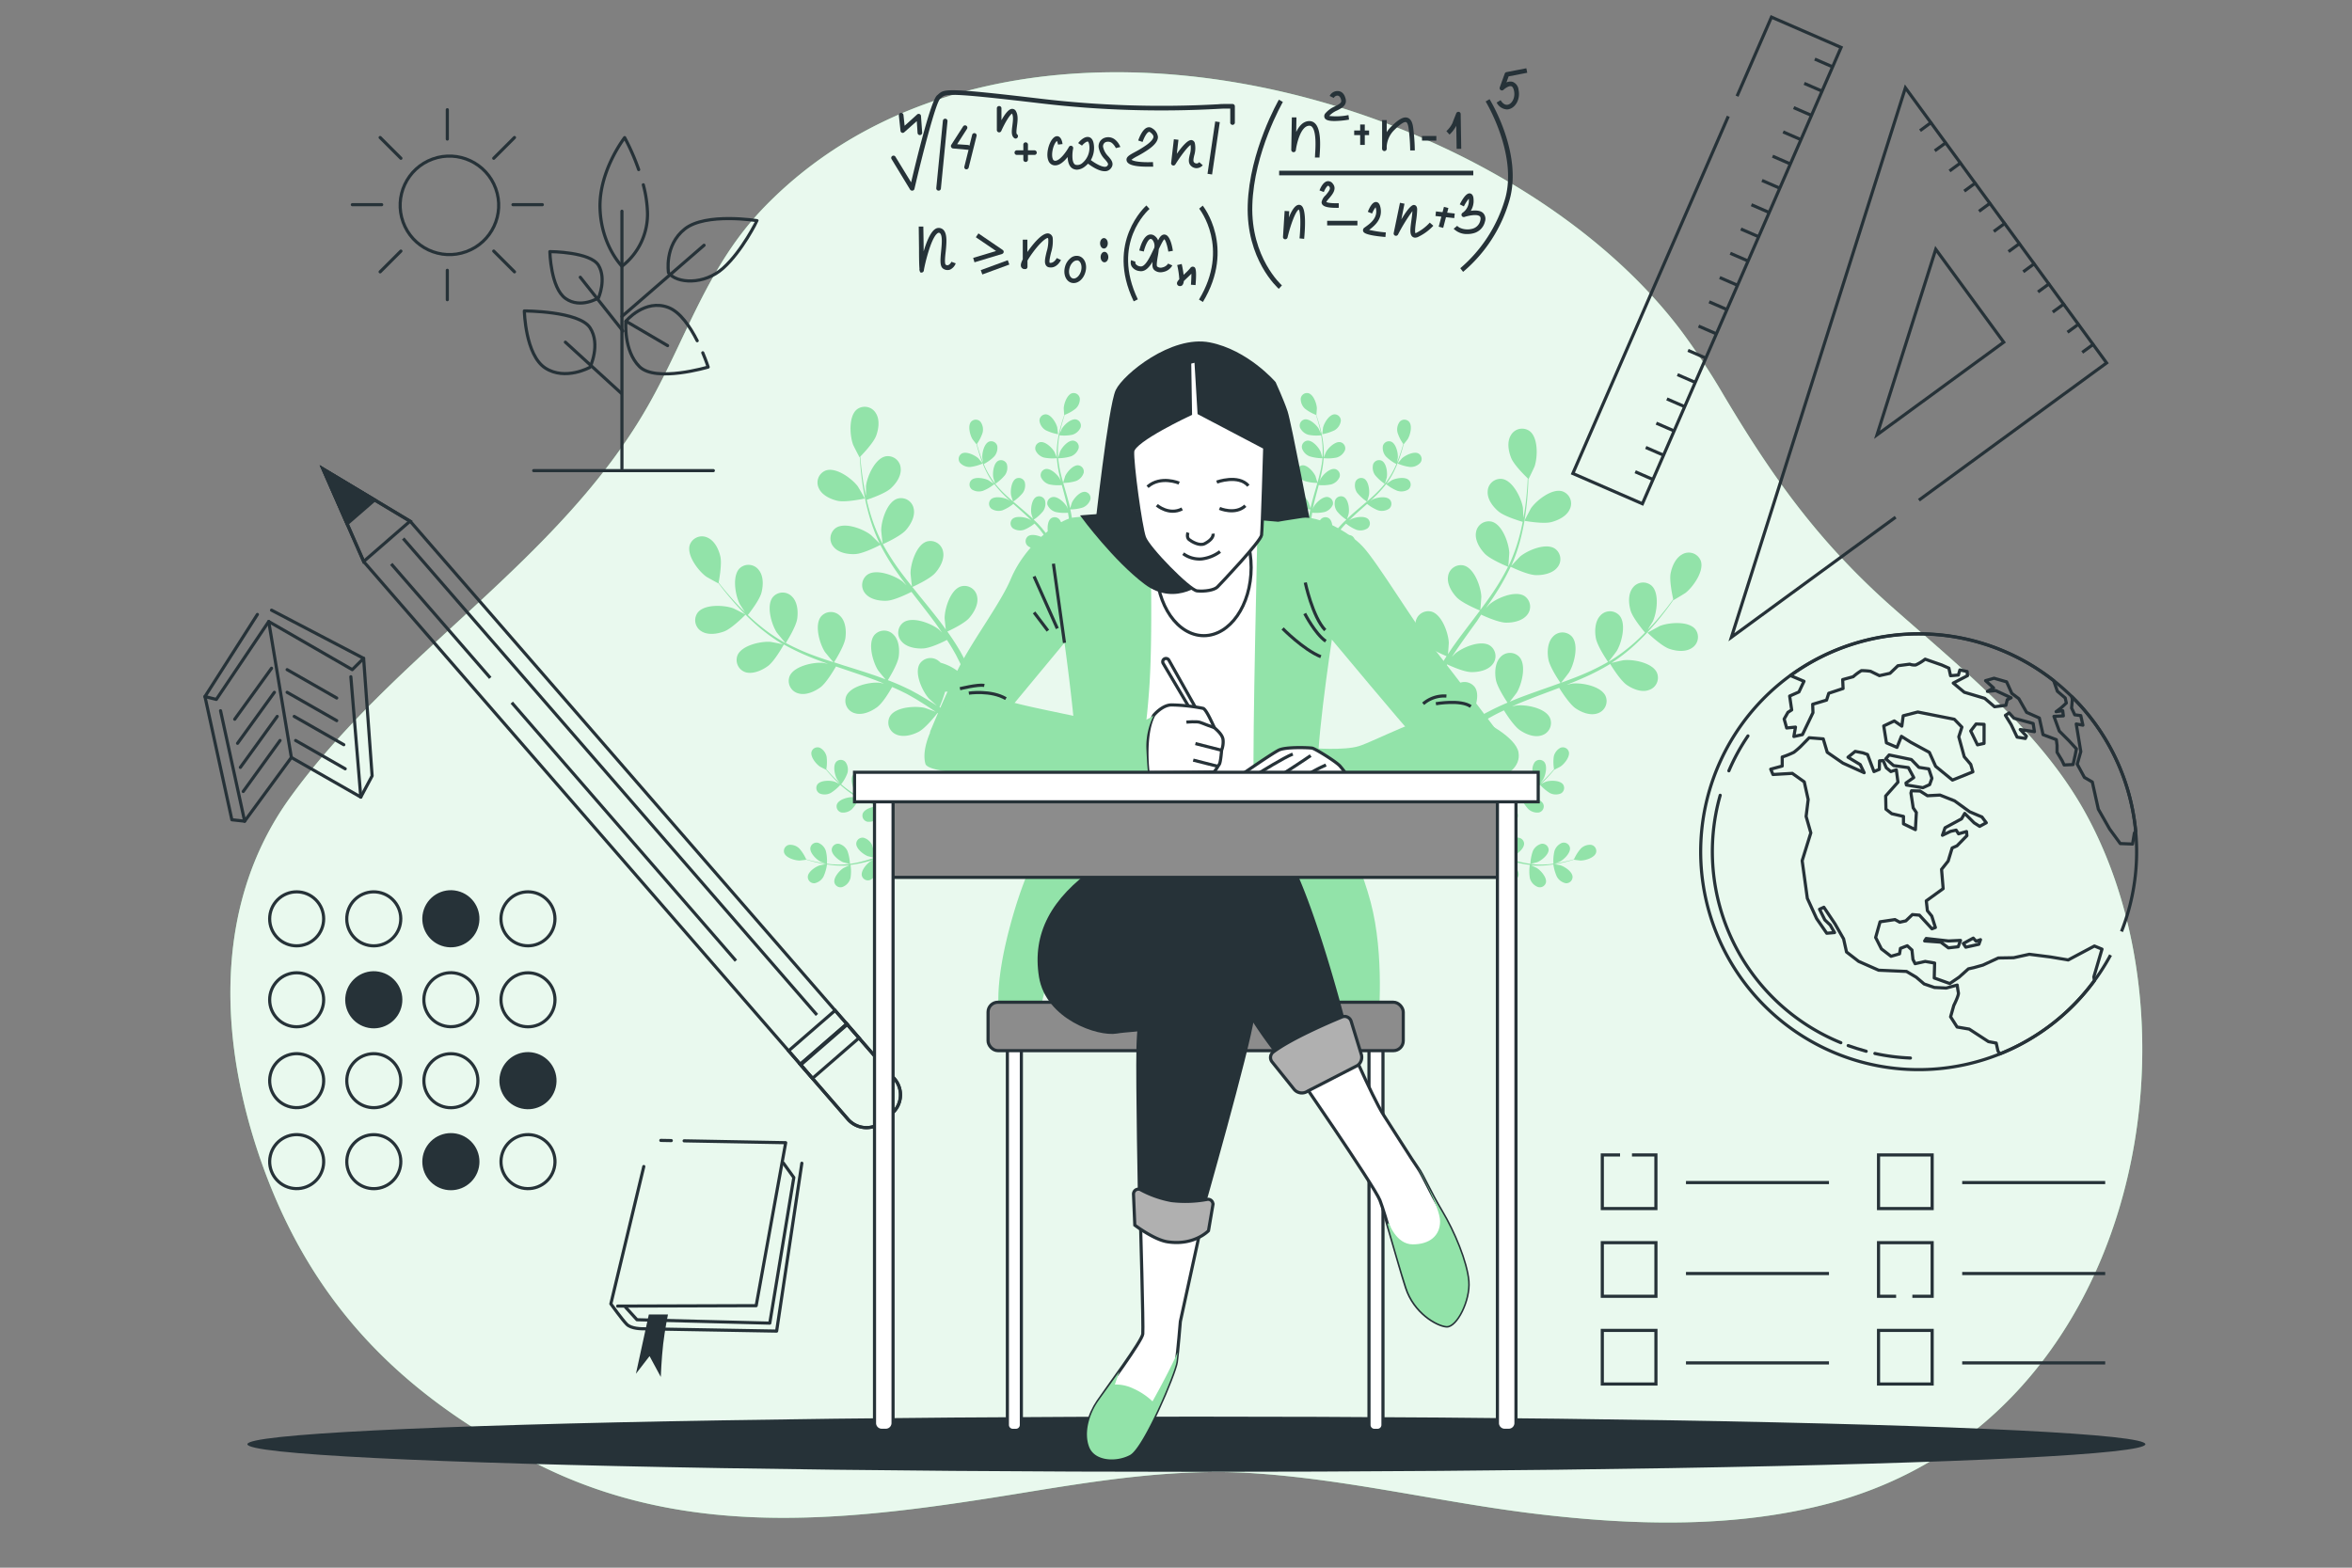<svg xmlns="http://www.w3.org/2000/svg" viewBox="0 0 750 500"><rect x="0" y="0" width="750" height="500" fill="#808080" stroke="none"/><g id="freepik--background-simple--inject-2"><path d="M549.61,126a223.41,223.41,0,0,0-13.74-20.78c-58.33-77-214.57-118.94-292-39.34-18.45,19-24.88,41.9-37.3,63.66-28.25,49.48-81,79.07-114.11,124.89-25.65,35.53-22.23,81-7.93,119.45,15.55,41.73,42.92,70.87,86.69,93,49.07,24.83,101.55,17.94,154.59,9.3,23.85-3.89,48.45-7.85,72.84-6.37,30.53,1.86,60.68,9.34,91,13,31.51,3.78,64.2,4.67,94.55-3.57,97.19-26.39,120.22-150.08,80.25-220.94-14.15-25.08-38.13-44.42-60.39-64.06C580,173.08,565.29,152.34,549.61,126Z" style="fill:#92E3A9"></path><path d="M549.61,126a223.41,223.41,0,0,0-13.74-20.78c-58.33-77-214.57-118.94-292-39.34-18.45,19-24.88,41.9-37.3,63.66-28.25,49.48-81,79.07-114.11,124.89-25.65,35.53-22.23,81-7.93,119.45,15.55,41.73,42.92,70.87,86.69,93,49.07,24.83,101.55,17.94,154.59,9.3,23.85-3.89,48.45-7.85,72.84-6.37,30.53,1.86,60.68,9.34,91,13,31.51,3.78,64.2,4.67,94.55-3.57,97.19-26.39,120.22-150.08,80.25-220.94-14.15-25.08-38.13-44.42-60.39-64.06C580,173.08,565.29,152.34,549.61,126Z" style="fill:#fff;opacity:0.8"></path></g><g id="freepik--Floor--inject-2"><ellipse cx="381.5" cy="460.62" rx="302.62" ry="8.8" style="fill:#263238"></ellipse></g><g id="freepik--Plants--inject-2"><path d="M231,201.36c2.53-1,6.77-5.36,6.77-5.36s-3.73-1.92-4-2c-2.92-1.05-9.17-1.36-11.29,1.39a4.11,4.11,0,0,0,1.27,6C225.83,202.65,228.81,202.19,231,201.36Z" style="fill:#92E3A9"></path><path d="M244.87,212.43c2.11-1.55,4.87-6.49,5.08-6.88a72.83,72.83,0,0,0,8.76,4.17c1.75.71,3.54,1.36,5.33,2-.86-.17-1.63-.31-1.74-.32-3.09-.24-9.21,1.1-10.53,4.32a4.11,4.11,0,0,0,2.81,5.43c2.35.69,5.11-.54,7-1.91s4.33-5.56,5-6.67l2.07.71c3.33,1.13,6.65,2.23,9.87,3.42,1.14.41,2.24.87,3.35,1.32l-1.52-.28c-3.09-.24-9.2,1.11-10.52,4.32a4.11,4.11,0,0,0,2.81,5.43c2.35.7,5.1-.53,7-1.91s4.09-5.15,4.84-6.47c1.12.49,2.24,1,3.3,1.52.72.37,1.44.69,2.14,1.11l2.08,1.19c1.29.8,2.64,1.62,3.88,2.44.87.56,1.69,1.11,2.51,1.67-1.12-.43-3.35-1.22-3.54-1.27-3-.71-9.26-.3-11.05,2.67a4.11,4.11,0,0,0,1.95,5.8c2.21,1,5.12.24,7.17-.83,2.26-1.18,5.62-5.46,6-6,1.36.92,2.68,1.83,3.91,2.71s2.14,1.53,3.12,2.26l1.55-1.53c-1.1-.78-2.26-1.58-3.5-2.42s-2.87-1.92-4.42-2.91a43.77,43.77,0,0,0,1.81-4.92c2.62.12,7.44-1.48,8.06-1.69.63,1.52,1.23,3,1.77,4.41.37,1,.73,1.9,1.06,2.81l1.64-1.62-.79-1.95c-.64-1.55-1.34-3.19-2.09-4.86.56-.36,5.13-3.35,6.5-5.5,1.25-1.95,2.3-4.78,1.45-7.08a4.12,4.12,0,0,0-5.61-2.44c-3.11,1.53-4.06,7.71-3.61,10.78,0,.18.53,2.11.86,3.33-.3-.69-.59-1.35-.92-2-.63-1.39-1.3-2.75-2-4.23l-1.13-2.11c-.36-.72-.83-1.43-1.25-2.15-1-1.65-2.1-3.27-3.24-4.88,1.22-.56,5.5-2.6,7-4.35s3-4.37,2.5-6.78a4.1,4.1,0,0,0-5.16-3.26c-3.32,1-5.19,7-5.21,10.11,0,.19.23,2.42.38,3.64-.7-1-1.38-1.93-2.12-2.88-2.11-2.75-4.34-5.47-6.55-8.19l-2-2.5c.44-.2,5.58-2.51,7.3-4.47,1.52-1.73,3-4.37,2.5-6.77a4.11,4.11,0,0,0-5.17-3.27c-3.31,1-5.19,7-5.21,10.11,0,.23.33,3.44.46,4.25-1.47-1.85-2.92-3.7-4.28-5.58a74.36,74.36,0,0,1-5-7.92c.21-.09,5.58-2.48,7.34-4.49,1.53-1.74,3-4.38,2.5-6.78a4.1,4.1,0,0,0-5.16-3.26c-3.32,1-5.19,7-5.21,10.11,0,.24.36,3.69.47,4.31l-.28-.48a53.54,53.54,0,0,1-3.51-8.72c-.52-1.66-.93-3.27-1.3-4.84,1.05-.34,5.82-2,7.6-3.59s3.46-4,3.23-6.46a4.11,4.11,0,0,0-4.77-3.82c-3.41.67-5.93,6.4-6.29,9.48,0,.17,0,1.89,0,3.15-.15-.72-.32-1.45-.46-2.14-.5-2.57-.8-5-1.05-7.08-.14-1.21-.23-2.3-.31-3.32.85-.88,4.24-4.43,5.06-6.66s1.21-5.16-.12-7.22a4.11,4.11,0,0,0-6-1.19c-2.72,2.16-2.31,8.41-1.22,11.31.1.25,2,4,2.07,4l.05-.06c.06,1,.13,2.05.23,3.2.21,2.13.46,4.53.91,7.13a72.56,72.56,0,0,0,1.85,8.31,54.5,54.5,0,0,0,3.36,8.91l.06.1c-.7-.74-2.73-2.73-2.91-2.86-2.44-1.91-8.28-4.16-11.15-2.21a4.11,4.11,0,0,0-.66,6.08c1.58,1.88,4.55,2.37,6.86,2.25,2.61-.13,7.64-2.73,8-2.94a73.34,73.34,0,0,0,5,8.32c1.07,1.55,2.2,3.08,3.35,4.6l-1.28-1.23c-2.45-1.9-8.29-4.15-11.16-2.2a4.11,4.11,0,0,0-.66,6.08c1.58,1.87,4.56,2.37,6.87,2.25s6.68-2.25,7.81-2.83c.45.58.89,1.17,1.34,1.74,2.15,2.77,4.31,5.53,6.35,8.3.71,1,1.39,2,2.06,2.94-.56-.55-1-1-1.11-1.06-2.45-1.91-8.29-4.16-11.16-2.21a4.1,4.1,0,0,0-.65,6.08c1.57,1.88,4.55,2.37,6.86,2.26s6.26-2,7.61-2.73c.66,1,1.33,2.06,1.92,3.08.39.72.81,1.37,1.17,2.11l1.08,2.14c.63,1.38,1.3,2.81,1.88,4.18.42,1,.8,1.86,1.18,2.77-.7-1-2.12-2.86-2.25-3a16.06,16.06,0,0,0-7-4,4.94,4.94,0,0,0-.68-.61,4.11,4.11,0,0,0-6,1c-1.76,3,.87,8.68,2.93,11,.12.14,1.61,1.47,2.56,2.3-.64-.4-1.24-.8-1.9-1.2-1.29-.81-2.61-1.58-4-2.41l-2.11-1.15c-.69-.39-1.48-.72-2.22-1.09-1.75-.83-3.56-1.58-5.4-2.29.71-1.14,3.15-5.2,3.47-7.5s.08-5.31-1.66-7a4.11,4.11,0,0,0-6.11.13c-2.19,2.69-.45,8.71,1.23,11.31.11.16,1.53,1.89,2.33,2.82-1.11-.42-2.22-.84-3.35-1.23-3.28-1.13-6.64-2.17-10-3.22l-3.06-1c.25-.4,3.27-5.16,3.62-7.74.32-2.3.08-5.31-1.65-7a4.11,4.11,0,0,0-6.11.13c-2.2,2.69-.46,8.71,1.23,11.31.12.19,2.17,2.68,2.72,3.28-2.24-.72-4.47-1.46-6.64-2.28a73.17,73.17,0,0,1-8.56-3.85c.12-.18,3.29-5.14,3.65-7.79.32-2.29.08-5.3-1.65-7a4.11,4.11,0,0,0-6.11.13c-2.2,2.69-.46,8.71,1.23,11.3.13.21,2.34,2.88,2.77,3.34-.16-.09-.34-.16-.49-.25a51.89,51.89,0,0,1-7.75-5.34c-1.35-1.08-2.57-2.2-3.75-3.32.69-.86,3.77-4.84,4.36-7.18s.66-5.26-.87-7.17a4.11,4.11,0,0,0-6.09-.55c-2.47,2.44-1.41,8.6,0,11.37.08.15,1,1.6,1.72,2.64-.52-.51-1.07-1-1.56-1.52-1.84-1.87-3.41-3.7-4.79-5.33-.78-.93-1.46-1.79-2.09-2.6.23-1.2,1.09-6,.55-8.34s-1.84-5-4.08-6a4.12,4.12,0,0,0-5.66,2.32c-1.07,3.31,2.72,8.29,5.23,10.11.21.15,3.89,2.22,3.9,2.16l0-.08c.59.79,1.23,1.64,1.95,2.54,1.35,1.66,2.89,3.53,4.69,5.45a75.92,75.92,0,0,0,6.13,5.91,53.54,53.54,0,0,0,7.72,5.57l.1.05c-1-.22-3.78-.76-4-.78-3.09-.24-9.2,1.11-10.52,4.32a4.11,4.11,0,0,0,2.81,5.43C240.26,215,243,213.8,244.87,212.43Z" style="fill:#92E3A9"></path><path d="M275.75,159c.06,0-2.06-3.66-2.22-3.88-1.85-2.48-6.89-6.19-10.18-5.07a4.11,4.11,0,0,0-2.23,5.69c1,2.23,3.76,3.49,6,4C269.8,160.31,275.75,159,275.75,159Z" style="fill:#92E3A9"></path><path d="M532.29,206.93c-2.57-.89-6.95-5.12-6.95-5.13s3.66-2,3.91-2.14c2.88-1.15,9.12-1.67,11.33,1a4.1,4.1,0,0,1-1.07,6C537.47,208.05,534.48,207.69,532.29,206.93Z" style="fill:#92E3A9"></path><path d="M518.77,218.47c-2.15-1.48-5.08-6.32-5.31-6.71a72,72,0,0,1-8.61,4.46c-1.72.77-3.48,1.49-5.26,2.18l1.74-.38c3.08-.34,9.23.8,10.66,4a4.11,4.11,0,0,1-2.62,5.52c-2.33.78-5.12-.36-7-1.66s-4.52-5.41-5.18-6.5l-2.05.78c-3.29,1.23-6.57,2.45-9.75,3.75-1.12.45-2.21.94-3.3,1.43.76-.18,1.4-.32,1.5-.33,3.08-.35,9.24.8,10.67,4a4.11,4.11,0,0,1-2.63,5.52c-2.32.78-5.12-.36-7-1.67s-4.26-5-5.06-6.3c-1.1.53-2.2,1.06-3.25,1.62-.7.41-1.41.74-2.09,1.19l-2,1.26c-1.27.84-2.58,1.71-3.8,2.57-.85.59-1.64,1.17-2.45,1.75,1.11-.47,3.3-1.33,3.5-1.39,3-.8,9.24-.61,11.13,2.3a4.11,4.11,0,0,1-1.75,5.86c-2.18,1.12-5.12.42-7.2-.59-2.3-1.1-5.8-5.26-6.23-5.79-1.34,1-2.62,1.92-3.82,2.84s-2.09,1.6-3.05,2.36L456.87,239c1.06-.81,2.2-1.66,3.41-2.54s2.81-2,4.32-3a44.19,44.19,0,0,1-2-4.86c-2.62.21-7.49-1.23-8.11-1.42-.58,1.54-1.13,3-1.62,4.47-.35,1-.67,1.93-1,2.84l-1.69-1.56c.23-.65.47-1.3.72-2,.58-1.56,1.23-3.22,1.92-4.92-.57-.35-5.23-3.17-6.68-5.28-1.31-1.9-2.46-4.7-1.69-7A4.1,4.1,0,0,1,450,211c3.17,1.41,4.32,7.57,4,10.65,0,.18-.46,2.13-.75,3.35.28-.69.55-1.37.85-2.08.59-1.41,1.21-2.79,1.88-4.29l1.05-2.15c.34-.73.79-1.45,1.18-2.19.95-1.68,2-3.34,3.07-5-1.23-.52-5.58-2.41-7.17-4.1s-3.14-4.28-2.73-6.69a4.11,4.11,0,0,1,5.06-3.44c3.34.92,5.41,6.83,5.55,9.93,0,.19-.15,2.42-.26,3.65.66-1,1.31-2,2-2.95,2-2.82,4.16-5.61,6.27-8.4l1.93-2.58c-.44-.18-5.66-2.32-7.44-4.21-1.59-1.69-3.14-4.28-2.73-6.69a4.1,4.1,0,0,1,5.05-3.44c3.35.92,5.42,6.83,5.55,9.93,0,.23-.22,3.44-.32,4.26,1.41-1.89,2.8-3.79,4.09-5.72a72,72,0,0,0,4.75-8.09c-.21-.08-5.66-2.29-7.49-4.23-1.58-1.69-3.14-4.28-2.73-6.69a4.11,4.11,0,0,1,5.06-3.44c3.34.92,5.42,6.83,5.55,9.93,0,.24-.24,3.7-.33,4.32.08-.16.18-.32.26-.49a53.37,53.37,0,0,0,3.22-8.83c.46-1.67.82-3.3,1.13-4.88-1.06-.31-5.88-1.77-7.72-3.33s-3.59-3.91-3.44-6.35a4.11,4.11,0,0,1,4.64-4c3.43.56,6.14,6.2,6.61,9.26,0,.17.09,1.89.13,3.15.13-.72.27-1.46.38-2.15.42-2.59.64-5,.82-7.12.09-1.21.15-2.3.2-3.33-.88-.84-4.39-4.28-5.28-6.48s-1.39-5.12-.14-7.22a4.11,4.11,0,0,1,6-1.39c2.79,2.07,2.59,8.33,1.6,11.26-.09.26-1.89,4.07-1.94,4l-.05-.05c0,1-.06,2.05-.12,3.21-.14,2.13-.31,4.54-.67,7.15a70.26,70.26,0,0,1-1.57,8.37,54.25,54.25,0,0,1-3.06,9,.31.31,0,0,0-.05.1c.67-.76,2.64-2.82,2.81-3,2.37-2,8.14-4.43,11.07-2.58a4.1,4.1,0,0,1,.86,6c-1.51,1.93-4.47,2.53-6.78,2.49-2.61,0-7.73-2.47-8.13-2.67a73.39,73.39,0,0,1-4.72,8.48c-1,1.59-2.09,3.16-3.19,4.72.61-.64,1.16-1.21,1.24-1.28,2.38-2,8.14-4.43,11.08-2.58a4.11,4.11,0,0,1,.86,6c-1.51,1.93-4.47,2.53-6.79,2.49s-6.75-2-7.9-2.56L471,198.06c-2.06,2.84-4.12,5.67-6.06,8.5-.69,1-1.32,2-2,3,.53-.57,1-1,1.07-1.1,2.38-2,8.14-4.44,11.08-2.58a4.11,4.11,0,0,1,.86,6c-1.51,1.93-4.47,2.52-6.79,2.48s-6.32-1.83-7.7-2.46c-.62,1.05-1.25,2.1-1.81,3.15-.37.72-.77,1.39-1.09,2.14s-.68,1.45-1,2.17c-.59,1.41-1.21,2.86-1.75,4.24-.38,1-.73,1.89-1.08,2.82.67-1,2-2.94,2.15-3.09a16.06,16.06,0,0,1,6.84-4.25,4.29,4.29,0,0,1,.66-.62,4.1,4.1,0,0,1,6,.84c1.86,2.93-.57,8.7-2.56,11.08-.11.14-1.55,1.53-2.48,2.38l1.86-1.26c1.27-.85,2.55-1.66,3.94-2.54l2.06-1.22c.68-.42,1.46-.77,2.19-1.17,1.72-.88,3.5-1.69,5.32-2.47-.75-1.11-3.33-5.09-3.72-7.38s-.26-5.3,1.41-7.08a4.11,4.11,0,0,1,6.12-.08c2.28,2.61.75,8.68-.85,11.34-.1.16-1.46,1.94-2.23,2.9,1.09-.46,2.18-.92,3.31-1.35,3.24-1.23,6.56-2.38,9.86-3.55l3-1.08c-.27-.39-3.44-5-3.88-7.62-.4-2.28-.26-5.3,1.41-7.08a4.09,4.09,0,0,1,6.11-.08c2.28,2.61.75,8.68-.85,11.34-.12.2-2.08,2.75-2.61,3.37,2.22-.8,4.42-1.61,6.56-2.51a72.3,72.3,0,0,0,8.42-4.13c-.12-.18-3.45-5-3.9-7.66-.4-2.28-.26-5.29,1.41-7.08a4.1,4.1,0,0,1,6.11-.08c2.28,2.61.75,8.69-.85,11.34-.12.21-2.23,3-2.65,3.42.15-.09.33-.16.48-.26a53.45,53.45,0,0,0,7.56-5.59c1.31-1.14,2.5-2.3,3.63-3.45-.71-.84-3.92-4.71-4.59-7s-.84-5.24.62-7.2a4.11,4.11,0,0,1,6.07-.75c2.56,2.35,1.7,8.55.4,11.36-.07.16-1,1.63-1.62,2.7.5-.53,1-1.06,1.5-1.58,1.78-1.93,3.29-3.81,4.61-5.48.75-1,1.4-1.84,2-2.67-.26-1.19-1.29-6-.82-8.32s1.66-5,3.87-6.1a4.11,4.11,0,0,1,5.73,2.13c1.18,3.26-2.43,8.37-4.88,10.27-.21.17-3.82,2.35-3.83,2.29l0-.07c-.56.81-1.18,1.67-1.87,2.6-1.29,1.71-2.76,3.63-4.5,5.6a74.42,74.42,0,0,1-5.92,6.12,53.66,53.66,0,0,1-7.53,5.83l-.1,0c1-.26,3.75-.89,4-.91,3.08-.35,9.24.79,10.66,4a4.1,4.1,0,0,1-2.62,5.52C523.48,220.91,520.68,219.78,518.77,218.47Z" style="fill:#92E3A9"></path><path d="M486.11,166.11c-.06,0,1.93-3.73,2.08-4,1.77-2.54,6.69-6.42,10-5.41a4.1,4.1,0,0,1,2.42,5.61c-.94,2.26-3.64,3.61-5.88,4.19C492.11,167.22,486.11,166.11,486.11,166.11Z" style="fill:#92E3A9"></path><path d="M309.38,148.94a14,14,0,0,0,4-1.11s-1.31-1.56-1.4-1.65c-1.11-1-3.84-2.34-5.31-1.52a2,2,0,0,0-.56,2.92A4.16,4.16,0,0,0,309.38,148.94Z" style="fill:#92E3A9"></path><path d="M313.49,156.52a13.67,13.67,0,0,0,3.58-2.12,35.36,35.36,0,0,0,3.12,3.53c.65.64,1.32,1.27,2,1.9l-.72-.48c-1.33-.69-4.32-1.24-5.51-.06a2,2,0,0,0,.22,3,4.2,4.2,0,0,0,3.48.47,13.18,13.18,0,0,0,3.47-2.05l.79.71c1.28,1.13,2.55,2.26,3.77,3.4.43.4.83.81,1.24,1.22l-.62-.41c-1.34-.69-4.32-1.25-5.52-.06a2,2,0,0,0,.23,2.95,4.15,4.15,0,0,0,3.47.47,12.83,12.83,0,0,0,3.39-2c.41.43.82.86,1.19,1.3s.51.58.74.9.47.62.71.92c.42.61.87,1.23,1.27,1.83.28.41.54.82.81,1.22-.42-.41-1.27-1.18-1.35-1.24-1.21-.88-4.08-1.88-5.44-.89a2,2,0,0,0-.22,2.95,4.15,4.15,0,0,0,3.36,1,13.73,13.73,0,0,0,3.83-1.54c.43.67.85,1.33,1.23,2s.67,1.09,1,1.6l1-.39c-.34-.55-.71-1.13-1.1-1.74s-.92-1.4-1.43-2.14a18.76,18.76,0,0,0,1.74-1.85,15.23,15.23,0,0,0,3.92.77c0,.79,0,1.57,0,2.3,0,.51,0,1-.06,1.46l1-.42c0-.33,0-.67,0-1,0-.81,0-1.67,0-2.56a14,14,0,0,0,4-1.23,4.15,4.15,0,0,0,2-2.89,2,2,0,0,0-2-2.15c-1.68.09-3.27,2.68-3.66,4.13,0,.09-.16,1-.24,1.65,0-.36,0-.71,0-1.09,0-.74-.06-1.47-.11-2.27,0-.38-.06-.77-.1-1.16s-.1-.79-.15-1.19c-.14-.93-.32-1.86-.52-2.8a13.14,13.14,0,0,0,4-.61,4.17,4.17,0,0,0,2.4-2.55,2,2,0,0,0-1.69-2.44c-1.68-.16-3.65,2.15-4.24,3.53,0,.09-.36,1.13-.52,1.7-.13-.56-.25-1.12-.4-1.69-.43-1.62-.91-3.26-1.38-4.89-.15-.5-.28-1-.43-1.5a14,14,0,0,0,4.11-.62,4.17,4.17,0,0,0,2.4-2.55,2,2,0,0,0-1.69-2.44c-1.68-.16-3.65,2.15-4.24,3.53,0,.11-.5,1.6-.6,2-.31-1.1-.61-2.2-.86-3.3a36.2,36.2,0,0,1-.74-4.49,14.14,14.14,0,0,0,4.13-.62,4.17,4.17,0,0,0,2.4-2.55,2,2,0,0,0-1.7-2.44c-1.67-.16-3.64,2.15-4.24,3.53,0,.11-.53,1.72-.6,2l0-.27a25.51,25.51,0,0,1,.08-4.56c.08-.84.2-1.63.33-2.41a13.24,13.24,0,0,0,4.08-.16,4.18,4.18,0,0,0,2.66-2.28,2,2,0,0,0-1.41-2.61c-1.65-.34-3.86,1.74-4.6,3.05,0,.07-.37.84-.61,1.4.07-.35.13-.71.2-1,.26-1.25.58-2.37.87-3.37.17-.56.33-1.07.49-1.54a13.52,13.52,0,0,0,3.52-2,4.12,4.12,0,0,0,1.31-3.25,2,2,0,0,0-2.45-1.66c-1.62.45-2.62,3.32-2.68,4.82,0,.13.14,2.17.17,2.16h0c-.17.45-.33.94-.51,1.47-.31,1-.65,2.11-.94,3.36a33.91,33.91,0,0,0-.74,4.06,25.87,25.87,0,0,0-.19,4.62.07.07,0,0,1,0,.05c-.17-.46-.7-1.73-.76-1.83-.73-1.31-2.91-3.42-4.57-3.09a2,2,0,0,0-1.44,2.59,4.19,4.19,0,0,0,2.64,2.31,13.91,13.91,0,0,0,4.15.2,36.53,36.53,0,0,0,.66,4.66c.19.9.4,1.8.62,2.69l-.33-.79c-.74-1.31-2.92-3.42-4.57-3.1a2,2,0,0,0-1.44,2.6,4.13,4.13,0,0,0,2.64,2.3,13.32,13.32,0,0,0,4,.22l.27,1c.44,1.64.88,3.28,1.27,4.9q.19.85.36,1.71c-.14-.35-.27-.64-.29-.69-.73-1.31-2.92-3.42-4.57-3.09A2,2,0,0,0,334,161a4.1,4.1,0,0,0,2.64,2.3,12.74,12.74,0,0,0,3.91.23c.1.58.2,1.17.28,1.74,0,.39.1.76.12,1.16s.05.78.08,1.16c0,.74,0,1.5,0,2.22,0,.51,0,1,0,1.47-.13-.57-.4-1.69-.44-1.78a7.85,7.85,0,0,0-2.35-3.11,2.93,2.93,0,0,0-.19-.4,2,2,0,0,0-2.89-.67c-1.35,1-1.26,4-.77,5.47,0,.08.44,1,.71,1.51l-.62-.9-1.34-1.84-.73-.91c-.23-.3-.52-.6-.79-.91-.62-.7-1.29-1.37-2-2a12.85,12.85,0,0,0,3-2.7,4.17,4.17,0,0,0,.6-3.45,2,2,0,0,0-2.76-1.1c-1.49.79-1.85,3.8-1.59,5.28,0,.1.33,1.14.51,1.71-.42-.4-.83-.8-1.27-1.19-1.25-1.12-2.55-2.22-3.85-3.32l-1.18-1a13.6,13.6,0,0,0,3.08-2.78,4.17,4.17,0,0,0,.6-3.45,2,2,0,0,0-2.76-1.1c-1.49.79-1.85,3.8-1.59,5.28,0,.12.47,1.61.6,2-.87-.75-1.72-1.5-2.53-2.28a34.38,34.38,0,0,1-3.1-3.33,14.28,14.28,0,0,0,3.1-2.79,4.15,4.15,0,0,0,.59-3.46,2,2,0,0,0-2.75-1.1c-1.49.79-1.85,3.8-1.59,5.29,0,.11.5,1.72.61,2l-.18-.2a26.66,26.66,0,0,1-2.45-3.85c-.39-.75-.73-1.48-1-2.2a13.16,13.16,0,0,0,3.3-2.38,4.18,4.18,0,0,0,1-3.37,2,2,0,0,0-2.62-1.4c-1.56.62-2.25,3.58-2.16,5.08,0,.08.16.91.27,1.5-.14-.32-.28-.66-.41-1-.47-1.19-.82-2.3-1.13-3.29-.17-.56-.31-1.07-.44-1.56a13.23,13.23,0,0,0,1.82-3.62,4.19,4.19,0,0,0-.69-3.44,2,2,0,0,0-3,0c-1.1,1.27-.35,4.22.42,5.5.07.12,1.32,1.73,1.34,1.71l0,0c.12.46.24,1,.4,1.5.28,1,.62,2.12,1.06,3.32a35.71,35.71,0,0,0,1.62,3.8,25.43,25.43,0,0,0,2.4,3.95l0,0c-.4-.28-1.54-1-1.64-1.1-1.33-.7-4.32-1.25-5.52-.06a2,2,0,0,0,.23,3A4.15,4.15,0,0,0,313.49,156.52Z" style="fill:#92E3A9"></path><path d="M337.4,138.49s-.23-2-.26-2.15c-.36-1.46-1.91-4.07-3.59-4.19a2,2,0,0,0-2.08,2.11,4.18,4.18,0,0,0,1.94,2.93A14.34,14.34,0,0,0,337.4,138.49Z" style="fill:#92E3A9"></path><path d="M449.66,148.94a14,14,0,0,1-4-1.11s1.3-1.56,1.4-1.65c1.1-1,3.84-2.34,5.3-1.52a2,2,0,0,1,.56,2.92A4.12,4.12,0,0,1,449.66,148.94Z" style="fill:#92E3A9"></path><path d="M445.54,156.52A13.58,13.58,0,0,1,442,154.4a35.36,35.36,0,0,1-3.12,3.53c-.65.64-1.32,1.27-2,1.9l.72-.48c1.34-.69,4.32-1.24,5.52-.06a2,2,0,0,1-.23,3,4.18,4.18,0,0,1-3.47.47,13.25,13.25,0,0,1-3.48-2.05c-.26.24-.52.48-.79.71-1.27,1.13-2.55,2.26-3.76,3.4-.43.4-.84.81-1.25,1.22.32-.21.58-.39.63-.41,1.33-.69,4.32-1.25,5.51-.06a2,2,0,0,1-.22,2.95,4.17,4.17,0,0,1-3.48.47,12.76,12.76,0,0,1-3.38-2c-.41.43-.82.86-1.19,1.3s-.51.58-.75.9l-.7.92c-.43.61-.87,1.23-1.27,1.83-.29.41-.55.82-.81,1.22.42-.41,1.26-1.18,1.34-1.24,1.22-.88,4.08-1.88,5.45-.89a2,2,0,0,1,.22,2.95,4.15,4.15,0,0,1-3.36,1,13.47,13.47,0,0,1-3.83-1.54c-.44.67-.85,1.33-1.24,2l-1,1.6-1-.39c.35-.55.71-1.13,1.11-1.74s.92-1.4,1.42-2.14a21.68,21.68,0,0,1-1.74-1.85,15.18,15.18,0,0,1-3.91.77c0,.79,0,1.57,0,2.3,0,.51,0,1,.06,1.46l-1-.42c0-.33,0-.67,0-1,0-.81,0-1.67,0-2.56a13.85,13.85,0,0,1-3.94-1.23,4.12,4.12,0,0,1-2-2.89,2,2,0,0,1,2-2.15c1.68.09,3.27,2.68,3.65,4.13,0,.09.17,1,.24,1.65,0-.36,0-.71,0-1.09,0-.74.06-1.47.1-2.27,0-.38.07-.77.11-1.16s.1-.79.15-1.19c.13-.93.32-1.86.52-2.8a13.1,13.1,0,0,1-4-.61,4.15,4.15,0,0,1-2.4-2.55,2,2,0,0,1,1.69-2.44c1.68-.16,3.64,2.15,4.24,3.53,0,.09.36,1.13.52,1.7.13-.56.25-1.12.4-1.69.42-1.62.9-3.26,1.38-4.89l.42-1.5a14,14,0,0,1-4.1-.62,4.15,4.15,0,0,1-2.4-2.55,2,2,0,0,1,1.69-2.44c1.68-.16,3.64,2.15,4.24,3.53,0,.11.5,1.6.6,2,.31-1.1.6-2.2.85-3.3a34.48,34.48,0,0,0,.75-4.49,14.14,14.14,0,0,1-4.13-.62,4.15,4.15,0,0,1-2.4-2.55,2,2,0,0,1,1.69-2.44c1.68-.16,3.64,2.15,4.24,3.53.05.11.54,1.72.6,2,0-.09,0-.18,0-.27a25.51,25.51,0,0,0-.08-4.56c-.08-.84-.2-1.63-.34-2.41a13.18,13.18,0,0,1-4.07-.16,4.2,4.2,0,0,1-2.67-2.28,2,2,0,0,1,1.42-2.61c1.64-.34,3.85,1.74,4.6,3.05,0,.07.37.84.6,1.4-.06-.35-.12-.71-.19-1-.27-1.25-.58-2.37-.87-3.37-.17-.56-.33-1.07-.49-1.54a13.21,13.21,0,0,1-3.52-2,4.16,4.16,0,0,1-1.32-3.25,2,2,0,0,1,2.46-1.66c1.62.45,2.62,3.32,2.68,4.82,0,.13-.15,2.17-.18,2.16h0c.16.45.33.94.5,1.47.31,1,.65,2.11.94,3.36a33.85,33.85,0,0,1,.75,4.06,25.89,25.89,0,0,1,.18,4.62v.05c.17-.46.7-1.73.75-1.83.73-1.31,2.92-3.42,4.57-3.09a2,2,0,0,1,1.44,2.59,4.17,4.17,0,0,1-2.64,2.31,13.85,13.85,0,0,1-4.14.2,34.87,34.87,0,0,1-.67,4.66c-.18.9-.39,1.8-.62,2.69.17-.39.31-.74.34-.79.73-1.31,2.92-3.42,4.57-3.1a2,2,0,0,1,1.44,2.6,4.15,4.15,0,0,1-2.64,2.3,13.39,13.39,0,0,1-4,.22c-.09.34-.17.68-.26,1-.44,1.64-.88,3.28-1.27,4.9-.14.57-.25,1.14-.37,1.71l.3-.69c.73-1.31,2.92-3.42,4.57-3.09A2,2,0,0,1,425,161a4.15,4.15,0,0,1-2.64,2.3,12.79,12.79,0,0,1-3.92.23c-.1.58-.2,1.17-.27,1.74,0,.39-.1.76-.12,1.16s-.06.78-.08,1.16c0,.74-.05,1.5-.05,2.22,0,.51,0,1,0,1.47.12-.57.4-1.69.43-1.78a7.79,7.79,0,0,1,2.36-3.11,2.09,2.09,0,0,1,.19-.4,2,2,0,0,1,2.89-.67c1.35,1,1.25,4,.77,5.47,0,.08-.44,1-.71,1.51l.62-.9,1.34-1.84.73-.91c.23-.3.52-.6.78-.91.63-.7,1.29-1.37,2-2a13.08,13.08,0,0,1-3-2.7,4.16,4.16,0,0,1-.59-3.45,2,2,0,0,1,2.76-1.1c1.48.79,1.85,3.8,1.58,5.28,0,.1-.32,1.14-.5,1.71.42-.4.83-.8,1.26-1.19,1.26-1.12,2.56-2.22,3.85-3.32l1.18-1a14,14,0,0,1-3.08-2.78,4.16,4.16,0,0,1-.59-3.45,2,2,0,0,1,2.75-1.1c1.49.79,1.86,3.8,1.59,5.28,0,.12-.46,1.61-.59,2,.86-.75,1.72-1.5,2.53-2.28a35.67,35.67,0,0,0,3.1-3.33,14.28,14.28,0,0,1-3.1-2.79,4.19,4.19,0,0,1-.6-3.46,2,2,0,0,1,2.76-1.1c1.49.79,1.85,3.8,1.59,5.29,0,.11-.5,1.72-.61,2,.05-.07.12-.14.17-.2a25.82,25.82,0,0,0,2.45-3.85c.4-.75.74-1.48,1.05-2.2a13.37,13.37,0,0,1-3.31-2.38,4.18,4.18,0,0,1-1-3.37,2,2,0,0,1,2.61-1.4c1.57.62,2.26,3.58,2.16,5.08,0,.08-.15.91-.26,1.5.13-.32.28-.66.4-1,.47-1.19.83-2.3,1.14-3.29.17-.56.31-1.07.44-1.56a13.23,13.23,0,0,1-1.82-3.62,4.15,4.15,0,0,1,.69-3.44,2,2,0,0,1,3,0c1.11,1.27.36,4.22-.42,5.5-.07.12-1.32,1.73-1.34,1.71l0,0q-.16.69-.39,1.5c-.29,1-.62,2.12-1.06,3.32a37.9,37.9,0,0,1-1.62,3.8,26.22,26.22,0,0,1-2.4,3.95.08.08,0,0,1,0,0c.41-.28,1.55-1,1.65-1.1,1.33-.7,4.32-1.25,5.51-.06a2,2,0,0,1-.22,3A4.17,4.17,0,0,1,445.54,156.52Z" style="fill:#92E3A9"></path><path d="M421.64,138.49s.23-2,.26-2.15c.36-1.46,1.91-4.07,3.59-4.19a2,2,0,0,1,2.07,2.11,4.17,4.17,0,0,1-1.93,2.93A14.44,14.44,0,0,1,421.64,138.49Z" style="fill:#92E3A9"></path><path d="M496.44,279.58a14.2,14.2,0,0,1-1.13-4s2,.31,2.14.35c1.44.42,4,2.08,4,3.76a2,2,0,0,1-2.2,2A4.18,4.18,0,0,1,496.44,279.58Z" style="fill:#92E3A9"></path><path d="M487.83,280a13.53,13.53,0,0,1,0-4.15,36.53,36.53,0,0,1-4.63-.87c-.89-.22-1.78-.47-2.66-.73l.78.37c1.28.79,3.29,3.06,2.89,4.7a2,2,0,0,1-2.65,1.33,4.18,4.18,0,0,1-2.19-2.74,13.33,13.33,0,0,1,0-4l-1-.31c-1.62-.51-3.24-1-4.85-1.48-.56-.16-1.12-.3-1.69-.44.35.16.64.3.68.33,1.28.78,3.29,3.06,2.89,4.69a2,2,0,0,1-2.65,1.33,4.14,4.14,0,0,1-2.19-2.73,12.65,12.65,0,0,1-.05-3.92c-.58-.13-1.16-.26-1.73-.35-.39-.06-.76-.14-1.15-.17l-1.16-.13-2.22-.15-1.46-.06c.56.15,1.66.47,1.75.51,1.39.58,3.72,2.53,3.57,4.2a2,2,0,0,1-2.41,1.72,4.15,4.15,0,0,1-2.58-2.37,13.68,13.68,0,0,1-.66-4.08l-2.31-.05h-1.87l-.17-1.05,2.07.05,2.56.12a21.87,21.87,0,0,1,.69-2.45,14.56,14.56,0,0,1-2.68-3c-.68.42-1.34.83-2,1.23l-1.22.8-.18-1.11.87-.53c.69-.43,1.43-.87,2.2-1.32a14,14,0,0,1-1-4,4.17,4.17,0,0,1,1.45-3.19,2,2,0,0,1,2.9.64c.79,1.49-.61,4.19-1.66,5.26-.06.07-.81.68-1.29,1.06l.95-.54c.64-.36,1.3-.71,2-1.08l1-.51c.35-.18.74-.32,1.11-.48.86-.37,1.75-.69,2.66-1A13,13,0,0,1,467,255.6a4.17,4.17,0,0,1,1-3.37,2,2,0,0,1,2.95.19c1,1.35,0,4.23-.84,5.46-.05.07-.78.88-1.18,1.32.54-.18,1.09-.37,1.65-.53,1.61-.48,3.26-.91,4.9-1.34l1.51-.41a13.84,13.84,0,0,1-1.59-3.84,4.14,4.14,0,0,1,1-3.37,2,2,0,0,1,3,.19c1,1.35,0,4.23-.84,5.46-.06.09-1.11,1.25-1.39,1.53,1.1-.3,2.2-.61,3.27-1a35.11,35.11,0,0,0,4.23-1.67,14,14,0,0,1-1.6-3.86,4.13,4.13,0,0,1,.95-3.37,2,2,0,0,1,3,.19c1,1.35,0,4.23-.84,5.46-.07.09-1.2,1.34-1.42,1.55l.25-.11a25.93,25.93,0,0,0,3.87-2.42c.67-.5,1.29-1,1.88-1.53a13.2,13.2,0,0,1-1.95-3.57,4.17,4.17,0,0,1,.57-3.46,2,2,0,0,1,3-.13c1.14,1.23.5,4.2-.24,5.51,0,.07-.53.75-.89,1.24.27-.24.54-.47.79-.71.93-.86,1.73-1.71,2.44-2.47l1.07-1.22a13.25,13.25,0,0,1-.09-4,4.17,4.17,0,0,1,2.11-2.81,2,2,0,0,1,2.69,1.25c.45,1.62-1.5,4-2.75,4.78-.11.07-1.94,1-1.94,1v0c-.3.37-.63.77-1,1.19-.69.78-1.47,1.65-2.39,2.54a36,36,0,0,1-3.1,2.73,26,26,0,0,1-3.86,2.54l-.05,0c.49-.09,1.85-.29,2-.29,1.5-.06,4.43.73,5,2.31a2,2,0,0,1-1.47,2.58,4.18,4.18,0,0,1-3.34-1.08,13.5,13.5,0,0,1-2.31-3.44,36.67,36.67,0,0,1-4.34,1.83c-.86.3-1.74.58-2.62.85l.85-.11c1.5-.05,4.44.73,5,2.32a2,2,0,0,1-1.48,2.57,4.19,4.19,0,0,1-3.34-1.08,12.86,12.86,0,0,1-2.26-3.34l-1,.31c-1.63.47-3.27.93-4.86,1.44-.56.18-1.1.37-1.65.57l.74-.11c1.51-.05,4.44.74,5,2.32a2,2,0,0,1-1.48,2.58,4.17,4.17,0,0,1-3.33-1.08,12.54,12.54,0,0,1-2.21-3.24c-.55.22-1.11.43-1.63.66-.36.17-.71.31-1.06.5l-1,.53c-.64.36-1.31.73-1.93,1.1l-1.25.75c.55-.18,1.65-.52,1.74-.53a7.68,7.68,0,0,1,3.88.41,2.18,2.18,0,0,1,.44,0,2,2,0,0,1,2.07,2.13c-.17,1.67-2.82,3.15-4.29,3.47-.09,0-1.05.12-1.66.17l1.09.07,2.26.21,1.16.15c.38,0,.78.13,1.18.2.92.18,1.85.4,2.77.64a13.34,13.34,0,0,1,.78-3.93,4.18,4.18,0,0,1,2.66-2.29,2,2,0,0,1,2.36,1.8c.09,1.68-2.3,3.54-3.71,4.08-.09,0-1.14.31-1.72.45.56.15,1.11.3,1.67.47,1.61.49,3.22,1,4.83,1.58l1.48.49a14.25,14.25,0,0,1,.79-4.07,4.18,4.18,0,0,1,2.66-2.29,2,2,0,0,1,2.36,1.79c.09,1.69-2.3,3.55-3.71,4.09-.1,0-1.62.43-2,.51,1.09.36,2.18.7,3.26,1a34.72,34.72,0,0,0,4.46.93,13.88,13.88,0,0,1,.79-4.09,4.16,4.16,0,0,1,2.65-2.29,2,2,0,0,1,2.37,1.79c.09,1.68-2.31,3.55-3.71,4.09-.11,0-1.74.46-2,.51l.26.05a25.1,25.1,0,0,0,4.56.11c.84,0,1.64-.13,2.42-.23a13.66,13.66,0,0,1,.34-4.06,4.15,4.15,0,0,1,2.39-2.57,2,2,0,0,1,2.54,1.52c.28,1.66-1.9,3.78-3.23,4.47l-1.43.55,1-.16c1.25-.21,2.39-.47,3.4-.72.57-.14,1.08-.29,1.56-.42a13,13,0,0,1,2.17-3.43,4.14,4.14,0,0,1,3.3-1.18,2,2,0,0,1,1.55,2.52c-.52,1.61-3.42,2.48-4.93,2.48-.13,0-2.16-.24-2.15-.27l0,0-1.49.44c-1,.26-2.14.56-3.4.79a35.62,35.62,0,0,1-4.09.58,25.5,25.5,0,0,1-4.62,0h0c.45.2,1.7.78,1.79.84,1.28.78,3.3,3.06,2.9,4.69a2,2,0,0,1-2.65,1.33A4.14,4.14,0,0,1,487.83,280Z" style="fill:#92E3A9"></path><path d="M491,250.18s1.85-.85,2-.89c1.44-.44,4.47-.46,5.44.92a2,2,0,0,1-.74,2.87,4.19,4.19,0,0,1-3.51-.16A14.17,14.17,0,0,1,491,250.18Z" style="fill:#92E3A9"></path><path d="M262.6,279.58a14.2,14.2,0,0,0,1.13-4s-2,.31-2.14.35c-1.44.42-4,2.08-4,3.76a2,2,0,0,0,2.2,2A4.18,4.18,0,0,0,262.6,279.58Z" style="fill:#92E3A9"></path><path d="M271.21,280a13.53,13.53,0,0,0,0-4.15,36.53,36.53,0,0,0,4.63-.87c.89-.22,1.77-.47,2.66-.73l-.78.37c-1.28.79-3.29,3.06-2.89,4.7a2,2,0,0,0,2.65,1.33,4.18,4.18,0,0,0,2.19-2.74,13.33,13.33,0,0,0,0-4l1-.31c1.62-.51,3.24-1,4.85-1.48.56-.16,1.12-.3,1.69-.44-.35.16-.64.3-.68.33-1.28.78-3.29,3.06-2.89,4.69a2,2,0,0,0,2.65,1.33,4.14,4.14,0,0,0,2.19-2.73,12.65,12.65,0,0,0,.05-3.92c.58-.13,1.16-.26,1.73-.35.39-.06.76-.14,1.15-.17l1.16-.13,2.22-.15,1.46-.06c-.56.15-1.66.47-1.75.51-1.39.58-3.72,2.53-3.57,4.2a2,2,0,0,0,2.41,1.72,4.15,4.15,0,0,0,2.58-2.37,13.68,13.68,0,0,0,.66-4.08l2.31-.05h1.87l.17-1.05-2.07.05-2.56.12a21.87,21.87,0,0,0-.69-2.45,14.56,14.56,0,0,0,2.68-3l1.95,1.23,1.22.8.18-1.11-.87-.53c-.69-.43-1.43-.87-2.2-1.32a14,14,0,0,0,1-4,4.17,4.17,0,0,0-1.45-3.19,2,2,0,0,0-2.9.64c-.79,1.49.61,4.19,1.66,5.26.06.07.81.68,1.29,1.06l-.95-.54c-.64-.36-1.3-.71-2-1.08l-1-.51c-.35-.18-.74-.32-1.11-.48-.86-.37-1.75-.69-2.66-1A13,13,0,0,0,292,255.6a4.17,4.17,0,0,0-1-3.37,2,2,0,0,0-3,.19c-1,1.35,0,4.23.83,5.46l1.19,1.32c-.54-.18-1.09-.37-1.65-.53-1.61-.48-3.26-.91-4.9-1.34l-1.51-.41a13.84,13.84,0,0,0,1.59-3.84,4.17,4.17,0,0,0-.95-3.37,2,2,0,0,0-3,.19c-1,1.35,0,4.23.84,5.46.06.09,1.11,1.25,1.39,1.53-1.1-.3-2.2-.61-3.27-1a35.11,35.11,0,0,1-4.23-1.67,14,14,0,0,0,1.6-3.86,4.13,4.13,0,0,0-.95-3.37,2,2,0,0,0-3,.19c-1,1.35,0,4.23.84,5.46.07.09,1.19,1.34,1.42,1.55l-.25-.11a25.93,25.93,0,0,1-3.87-2.42c-.67-.5-1.29-1-1.89-1.53a12.93,12.93,0,0,0,2-3.57,4.17,4.17,0,0,0-.57-3.46,2,2,0,0,0-3-.13c-1.14,1.23-.5,4.2.24,5.51,0,.07.53.75.89,1.24-.27-.24-.54-.47-.79-.71-.93-.86-1.73-1.71-2.44-2.47l-1.07-1.22a13.25,13.25,0,0,0,.09-4,4.17,4.17,0,0,0-2.11-2.81,2,2,0,0,0-2.69,1.25c-.45,1.62,1.5,4,2.75,4.78.11.07,1.94,1,1.94,1v0c.3.37.63.77,1,1.19.69.78,1.47,1.65,2.39,2.54a36,36,0,0,0,3.1,2.73,26,26,0,0,0,3.86,2.54l.05,0c-.49-.09-1.85-.29-2-.29-1.5-.06-4.43.73-5,2.31a2,2,0,0,0,1.47,2.58,4.18,4.18,0,0,0,3.34-1.08,13.5,13.5,0,0,0,2.31-3.44,36.67,36.67,0,0,0,4.34,1.83c.86.3,1.74.58,2.62.85l-.85-.11c-1.5-.05-4.44.73-5,2.32a2,2,0,0,0,1.48,2.57,4.2,4.2,0,0,0,3.34-1.08,13.11,13.11,0,0,0,2.26-3.34l1,.31c1.63.47,3.27.93,4.86,1.44q.83.27,1.65.57l-.74-.11c-1.51-.05-4.44.74-5,2.32a2,2,0,0,0,1.48,2.58,4.17,4.17,0,0,0,3.33-1.08,12.54,12.54,0,0,0,2.21-3.24c.55.22,1.11.43,1.63.66.36.17.71.31,1.06.5l1,.53c.64.36,1.31.73,1.93,1.1l1.25.75c-.55-.18-1.65-.52-1.74-.53a7.68,7.68,0,0,0-3.88.41,2.18,2.18,0,0,0-.44,0,2,2,0,0,0-2.07,2.13c.17,1.67,2.82,3.15,4.29,3.47.09,0,1.05.12,1.66.17l-1.09.07-2.26.21-1.16.15c-.38,0-.78.13-1.18.2-.92.18-1.85.4-2.77.64a13.34,13.34,0,0,0-.78-3.93,4.18,4.18,0,0,0-2.66-2.29,2,2,0,0,0-2.36,1.8c-.09,1.68,2.3,3.54,3.71,4.08.09,0,1.14.31,1.72.45-.56.15-1.11.3-1.67.47-1.61.49-3.22,1-4.83,1.58l-1.48.49a14.25,14.25,0,0,0-.79-4.07,4.18,4.18,0,0,0-2.66-2.29,2,2,0,0,0-2.36,1.79c-.09,1.69,2.3,3.55,3.71,4.09.1,0,1.62.43,2,.51-1.09.36-2.18.7-3.26,1a34.72,34.72,0,0,1-4.46.93,13.88,13.88,0,0,0-.79-4.09,4.16,4.16,0,0,0-2.65-2.29,2,2,0,0,0-2.37,1.79c-.09,1.68,2.31,3.55,3.71,4.09.11,0,1.74.46,2,.51l-.26.05a25.1,25.1,0,0,1-4.56.11c-.84,0-1.64-.13-2.42-.23a13.66,13.66,0,0,0-.34-4.06,4.15,4.15,0,0,0-2.39-2.57,2,2,0,0,0-2.54,1.52c-.28,1.66,1.9,3.78,3.23,4.47l1.43.55-1.05-.16c-1.25-.21-2.39-.47-3.4-.72-.57-.14-1.08-.29-1.56-.42a13,13,0,0,0-2.17-3.43,4.14,4.14,0,0,0-3.3-1.18,2,2,0,0,0-1.55,2.52c.52,1.61,3.42,2.48,4.93,2.48.13,0,2.16-.24,2.15-.27l0,0,1.49.44c1,.26,2.14.56,3.4.79a35.62,35.62,0,0,0,4.09.58,25.5,25.5,0,0,0,4.62,0h.05c-.45.2-1.7.78-1.79.84-1.28.78-3.3,3.06-2.9,4.69a2,2,0,0,0,2.65,1.33A4.14,4.14,0,0,0,271.21,280Z" style="fill:#92E3A9"></path><path d="M268.08,250.18s-1.85-.85-2-.89c-1.44-.44-4.47-.46-5.44.92a2,2,0,0,0,.74,2.87,4.17,4.17,0,0,0,3.5-.16A14,14,0,0,0,268.08,250.18Z" style="fill:#92E3A9"></path></g><g id="freepik--Squares--inject-2"><polyline points="520.4 368.36 528.03 368.36 528.03 385.46 510.94 385.46 510.94 368.36 516.6 368.36" style="fill:none;stroke:#263238;stroke-miterlimit:10"></polyline><rect x="510.94" y="396.34" width="17.1" height="17.1" style="fill:none;stroke:#263238;stroke-miterlimit:10"></rect><rect x="510.94" y="424.32" width="17.1" height="17.1" style="fill:none;stroke:#263238;stroke-miterlimit:10"></rect><line x1="537.62" y1="377.17" x2="583.22" y2="377.17" style="fill:none;stroke:#263238;stroke-miterlimit:10"></line><line x1="537.62" y1="406.18" x2="583.22" y2="406.18" style="fill:none;stroke:#263238;stroke-miterlimit:10"></line><line x1="537.62" y1="434.68" x2="583.22" y2="434.68" style="fill:none;stroke:#263238;stroke-miterlimit:10"></line><rect x="599.02" y="368.36" width="17.1" height="17.1" style="fill:none;stroke:#263238;stroke-miterlimit:10"></rect><polyline points="604.63 413.44 599.02 413.44 599.02 396.34 616.12 396.34 616.12 413.44 609.81 413.44" style="fill:none;stroke:#263238;stroke-miterlimit:10"></polyline><rect x="599.02" y="424.32" width="17.1" height="17.1" style="fill:none;stroke:#263238;stroke-miterlimit:10"></rect><line x1="625.7" y1="377.17" x2="671.3" y2="377.17" style="fill:none;stroke:#263238;stroke-miterlimit:10"></line><line x1="625.7" y1="406.18" x2="671.3" y2="406.18" style="fill:none;stroke:#263238;stroke-miterlimit:10"></line><line x1="625.7" y1="434.68" x2="671.3" y2="434.68" style="fill:none;stroke:#263238;stroke-miterlimit:10"></line></g><g id="freepik--Globe--inject-2"><path d="M676.5,297.09a69.51,69.51,0,1,0-3.49,7.52" style="fill:none;stroke:#263238;stroke-miterlimit:10"></path><path d="M597.86,336a64.68,64.68,0,0,0,11.33,1.45" style="fill:none;stroke:#263238;stroke-linecap:round;stroke-linejoin:round"></path><path d="M589.34,333.48q2.82,1,5.75,1.81" style="fill:none;stroke:#263238;stroke-linecap:round;stroke-linejoin:round"></path><path d="M548.53,253.65A65.83,65.83,0,0,0,587,332.56" style="fill:none;stroke:#263238;stroke-linecap:round;stroke-linejoin:round"></path><path d="M557.38,234.72a65.86,65.86,0,0,0-6.08,11.12" style="fill:none;stroke:#263238;stroke-linecap:round;stroke-linejoin:round"></path><polygon points="602.4 240.78 609.49 242.25 611.9 244.75 615.05 245.24 616.05 248.22 615.32 250.25 613.17 251.23 607.91 250.37 607.77 249.73 610.25 247.99 608.54 244.82 603.83 244.18 601.33 242.03 602.4 240.78" style="fill:none;stroke:#263238;stroke-linecap:round;stroke-linejoin:round"></polygon><path d="M659.5,306.17l-5.62-.95-6.78-.86-5,1.1-4.88.08-4.91,2.27-2.86.8-1.77.4-3,2.68-2.94,2-4.95-1.77.12-4.76-3-.52-3.22.72L610,306l-.32-3-1.49-1.36-2.18.83-.29,1.75L603,305l-3.06-2.36L598.1,299l1.41-5,4.74-.71,1.54.84,1.94-.43,2.09-2,2.24.18,4,4.35,1.09-.41L616,292.17l-1.4-1.72-.35-3.13,5.38-3.9-.51-6.14,2.11-2.66,1.27-4.17,1.54-.68,3.16-3.24-.12-1.32-2.54.73-.77-1.18-1.77.39-2.6,1.25.83-2.38,5.27-2.86,1-1.73,3,3,1.77,1.13,2.11-1.15L632,260.57l-3.91-1.66-4.83-3.49-4.64-1.84-4,.21-2.36-1.5-2.72-.08-.18.72.72,4.74,1,1.47-.3,5.47-3.8-1.86v-2.36l-3.74-.86-1.85-1.45-.09-4.2,3.92-4.42-.53-3.94-1.74.56-1.45-1.2-1-2.31-1.16.09-.07,2.72-1.7.71-2.06-5.45-1.47-.52-2.46-.47-2.29,1.86,3.9,2.35,1.25,2.59-6.77-3.06-5-3.45-1.28-4.28-4.48-.36-2.75,2.81a27.94,27.94,0,0,1-2.13,1.83,28,28,0,0,1-3.72,1.5l0,2.88-3.67,1,.72,1.7,6.17-.36,3.81,2.71,1.25,5.63-.66,5.39,1.5,5.24-2.76,8.89,1.65,12,2.95,6.44,3.24,4.69,2.49-.21-1.38-2.4-1.72-1.65L580.21,290l1.38-.64,3.54,5.29,2.75,4.8.93,4.18,3.88,3,6.37,2.81,8.88.39,3.11,1.85,2.51,2.14,3.29,1.13,3.75.18,3.51-.95s.2,1.65.38,2.45-1.47,4.05-1.47,4.05L622,324.3l2.08,3.26,3.86.66,6.14,4,2.47.46.53,2.42.54,1.06a69.21,69.21,0,0,0,30.24-23.4l-.18-1.19,2.6-8.85-2.42-1Z" style="fill:none;stroke:#263238;stroke-linecap:round;stroke-linejoin:round"></path><path d="M662.12,238.84l-2.45-2.67-3-3-1.71-4.69,3-.16-.2-1.64-2.12.3,1.59-1.2,1.68-1.56-.36-1.61-2.5-2.14-1.18-3.38a69.57,69.57,0,0,0-83.92-1.61l4.3,1.81-1.61,3.4L570.68,222l.65,4.42-1.19.77-1.21,2.13.8,2.86,2.81-.28-.52,3,2.74-.6,3.35-7-.09-2.68,4.43-1.33.7-2.18,4.57-1.52-.13-2.84,3.35-.92a17.68,17.68,0,0,1,2.61-1.93,19.77,19.77,0,0,1,2.92.2l2.84,1.39,3.38-.75,2.51-2.41,3.77-.5a4.08,4.08,0,0,0,1.92.25,14.8,14.8,0,0,0,3-1.84l5.31,1.86,2.25,1,.54,2.41,2.49-.21.48-1.63,2.31.5.12,1.33-4.54,2.36,3.52,2.93,6.52,1.94,3.13,2.68,3.61-.46.45-1.79,1.22-.61-4.91-2.29-2.64.25,1.95-1.11-2.55-2.31,2.71-.77,4,1.15,1.66,3.68,2.24,1.7,2.48,4.35L650.3,229l1.18,5.31,4.24,1.6.23,1.8,0,2.21,1.61,2.68.65,1.38,2.84-.13.68-3Z" style="fill:none;stroke:#263238;stroke-linecap:round;stroke-linejoin:round"></path><path d="M660.62,222.15l.2.93-.23,2.75,1,2.15,1.92.25.68,3.06-2.12-.38,1.45,8.81-1.14,4,2.29,4.22,2.52,1.47,1.93,8.69,3.59,6.3,3.4,4.65,3.92.15.58-3.51.43-.53a70.92,70.92,0,0,0-1.35-8.55A69.21,69.21,0,0,0,660.62,222.15Z" style="fill:none;stroke:#263238;stroke-linecap:round;stroke-linejoin:round"></path><polygon points="623.19 229.4 611.53 227.09 606.89 228.29 606.45 231.6 604.05 229.94 600.68 231.53 601.54 236.92 604.91 238.37 606.32 234.84 609.27 236.72 615.23 239.96 617.23 244.41 622.6 248.8 629.11 246.17 628.42 243.79 626.36 241.37 624.61 235 625.61 231.91 623.19 229.4" style="fill:none;stroke:#263238;stroke-linecap:round;stroke-linejoin:round"></polygon><polygon points="632.68 231.02 630.12 230.91 628.42 233.14 630.58 237.56 632.67 237.1 632.68 231.02" style="fill:none;stroke:#263238;stroke-linecap:round;stroke-linejoin:round"></polygon><polygon points="648.33 230.75 642.21 229.07 640.66 227.38 639.48 228.15 641.32 231.12 643.21 235.1 645.84 235.53 646.18 234.78 644.2 232.68 648.74 233.36 648.33 230.75" style="fill:none;stroke:#263238;stroke-linecap:round;stroke-linejoin:round"></polygon><polygon points="614.22 299.32 613.72 300.11 618.87 300.49 621.3 302.31 624.43 301.96 625.17 299.93 621.32 300.11 614.22 299.32" style="fill:none;stroke:#263238;stroke-linecap:round;stroke-linejoin:round"></polygon><polygon points="629.23 299.2 626.06 300.92 626.83 302.1 631.02 301.17 631.54 299.7 630.13 300.19 629.23 299.2" style="fill:none;stroke:#263238;stroke-linecap:round;stroke-linejoin:round"></polygon></g><g id="freepik--Rulers--inject-2"><polyline points="604.47 164.95 552.11 203.24 607.59 28.01 671.75 115.75 611.9 159.52" style="fill:none;stroke:#263238;stroke-miterlimit:10"></polyline><polygon points="617.27 79.51 638.94 109.14 598.54 138.68 617.27 79.51" style="fill:none;stroke:#263238;stroke-miterlimit:10"></polygon><line x1="616.05" y1="38.89" x2="612.26" y2="41.67" style="fill:none;stroke:#263238;stroke-miterlimit:10"></line><line x1="620.76" y1="45.32" x2="616.96" y2="48.1" style="fill:none;stroke:#263238;stroke-miterlimit:10"></line><line x1="625.46" y1="51.75" x2="621.66" y2="54.53" style="fill:none;stroke:#263238;stroke-miterlimit:10"></line><line x1="630.16" y1="58.18" x2="626.36" y2="60.96" style="fill:none;stroke:#263238;stroke-miterlimit:10"></line><line x1="634.86" y1="64.61" x2="631.06" y2="67.39" style="fill:none;stroke:#263238;stroke-miterlimit:10"></line><line x1="639.57" y1="71.04" x2="635.77" y2="73.82" style="fill:none;stroke:#263238;stroke-miterlimit:10"></line><line x1="644.27" y1="77.47" x2="640.47" y2="80.25" style="fill:none;stroke:#263238;stroke-miterlimit:10"></line><line x1="648.97" y1="83.9" x2="645.17" y2="86.68" style="fill:none;stroke:#263238;stroke-miterlimit:10"></line><line x1="653.67" y1="90.33" x2="649.87" y2="93.11" style="fill:none;stroke:#263238;stroke-miterlimit:10"></line><line x1="658.37" y1="96.76" x2="654.57" y2="99.54" style="fill:none;stroke:#263238;stroke-miterlimit:10"></line><line x1="663.08" y1="103.19" x2="659.28" y2="105.97" style="fill:none;stroke:#263238;stroke-miterlimit:10"></line><line x1="667.78" y1="109.62" x2="663.98" y2="112.39" style="fill:none;stroke:#263238;stroke-miterlimit:10"></line><polyline points="553.91 30.67 564.88 5.46 587.08 15.12 523.73 160.67 501.54 151.01 551.11 37.1" style="fill:none;stroke:#263238;stroke-miterlimit:10"></polyline><line x1="584.38" y1="21.32" x2="578.7" y2="18.84" style="fill:none;stroke:#263238;stroke-miterlimit:10"></line><line x1="581.01" y1="29.06" x2="575.33" y2="26.59" style="fill:none;stroke:#263238;stroke-miterlimit:10"></line><line x1="577.64" y1="36.8" x2="571.96" y2="34.33" style="fill:none;stroke:#263238;stroke-miterlimit:10"></line><line x1="574.27" y1="44.54" x2="568.6" y2="42.07" style="fill:none;stroke:#263238;stroke-miterlimit:10"></line><line x1="570.9" y1="52.28" x2="565.23" y2="49.81" style="fill:none;stroke:#263238;stroke-miterlimit:10"></line><line x1="567.53" y1="60.02" x2="561.86" y2="57.55" style="fill:none;stroke:#263238;stroke-miterlimit:10"></line><line x1="564.16" y1="67.77" x2="558.49" y2="65.3" style="fill:none;stroke:#263238;stroke-miterlimit:10"></line><line x1="560.8" y1="75.51" x2="555.12" y2="73.04" style="fill:none;stroke:#263238;stroke-miterlimit:10"></line><line x1="557.43" y1="83.25" x2="551.75" y2="80.78" style="fill:none;stroke:#263238;stroke-miterlimit:10"></line><line x1="554.06" y1="90.99" x2="548.38" y2="88.52" style="fill:none;stroke:#263238;stroke-miterlimit:10"></line><line x1="550.69" y1="98.73" x2="545.01" y2="96.26" style="fill:none;stroke:#263238;stroke-miterlimit:10"></line><line x1="547.32" y1="106.48" x2="541.64" y2="104" style="fill:none;stroke:#263238;stroke-miterlimit:10"></line><line x1="543.95" y1="114.22" x2="538.27" y2="111.75" style="fill:none;stroke:#263238;stroke-miterlimit:10"></line><line x1="540.58" y1="121.96" x2="534.9" y2="119.49" style="fill:none;stroke:#263238;stroke-miterlimit:10"></line><line x1="537.21" y1="129.7" x2="531.53" y2="127.23" style="fill:none;stroke:#263238;stroke-miterlimit:10"></line><line x1="533.84" y1="137.44" x2="528.16" y2="134.97" style="fill:none;stroke:#263238;stroke-miterlimit:10"></line><line x1="530.47" y1="145.18" x2="524.8" y2="142.71" style="fill:none;stroke:#263238;stroke-miterlimit:10"></line><line x1="527.1" y1="152.93" x2="521.43" y2="150.46" style="fill:none;stroke:#263238;stroke-miterlimit:10"></line></g><g id="freepik--Equation--inject-2"><path d="M393,33.17h-2.95c-.2,0-.72,0-1.51.08a328.28,328.28,0,0,1-56.66-1.76c-30.23-3.58-30.75-3.12-32.68-1.42l-.36.31c-2,1.59-6.65,20.76-8.3,27.78l-5-8.17a.73.73,0,0,0-1-.25.72.72,0,0,0-.24,1l5.9,9.71a.75.75,0,0,0,.63.35H291a.74.74,0,0,0,.6-.56c2.59-11.21,6.84-27.54,8.18-28.71l.42-.36c1.39-1.22,2-1.72,31.54,1.78a328.2,328.2,0,0,0,56.91,1.76l1.43-.07h2.22V39a.74.74,0,1,0,1.47,0V33.91A.74.74,0,0,0,393,33.17Z" style="fill:#263238"></path><path d="M299.3,60.81a.74.74,0,0,0,.73-.66l2.11-21.53a.74.74,0,0,0-1.47-.14L298.56,60a.74.74,0,0,0,.66.8Z" style="fill:#263238"></path><path d="M310.87,42.48A.73.73,0,0,0,310,43l-.87,3.47a.78.78,0,0,0-.46-.23L305.21,46l3.14-4.89a.73.73,0,1,0-1.23-.8l-3.8,5.91a.72.72,0,0,0,0,.72.73.73,0,0,0,.59.41l4.64.42h.07a.59.59,0,0,0,.23,0l-1.36,5.47A.73.73,0,0,0,308,54l.18,0a.73.73,0,0,0,.71-.56l2.53-10.13A.73.73,0,0,0,310.87,42.48Z" style="fill:#263238"></path><path d="M287.59,42.33a.71.71,0,0,0,.75-.14l4-3.56.25,3.77a.74.74,0,0,0,.73.69h.05a.75.75,0,0,0,.69-.79L293.68,37a.71.71,0,0,0-.45-.63.73.73,0,0,0-.77.13l-4,3.61-.37-3.49a.74.74,0,0,0-1.47.15l.53,4.93A.73.73,0,0,0,287.59,42.33Z" style="fill:#263238"></path><path d="M324.51,43.8a.74.74,0,0,0-.23-1c-.3-.18-.11-1.65,0-2.52.21-1.6.45-3.41-.28-4.76a1.36,1.36,0,0,0-1.26-.8c-1.11,0-2.37,1.77-3.4,3.62v-3.7a.74.74,0,1,0-1.47,0v6.85a.74.74,0,0,0,1.41.3c1.2-2.7,2.75-5.2,3.43-5.56.5.93.29,2.49.11,3.86-.22,1.68-.43,3.27.67,4a.7.7,0,0,0,.39.11A.74.74,0,0,0,324.51,43.8Z" style="fill:#263238"></path><path d="M326.32,51a.74.74,0,0,0,1.47,0V49.41h2.08a.73.73,0,0,0,.73-.73.74.74,0,0,0-.73-.74h-2.08V46.22a.74.74,0,1,0-1.47,0v1.72h-2.08a.74.74,0,0,0-.73.74.73.73,0,0,0,.73.73h2.08Z" style="fill:#263238"></path><path d="M351.82,44.13a2.86,2.86,0,0,0-1.41,3.27,7.34,7.34,0,0,0,1.95,3.46c1.09,1.27,1.18,1.54.69,2.07-.78.86-3.35-.48-5.21-1.87a7.66,7.66,0,0,0,1-4.55c-.13-1.61-.67-2.55-1.59-2.78-1.53-.4-3.18,1.51-3.44,1.91l1.22.81c.28-.42,1.4-1.41,1.85-1.3.13,0,.41.39.5,1.48A6.3,6.3,0,0,1,345.14,52a2.39,2.39,0,0,1-2.18.55c-1.28-.49-1.07-3.67-.77-5.14a.73.73,0,0,0-1.37-.49c-.79,1.46-2.92,4.45-4.4,4.36a.79.79,0,0,1-.7-.58c-.56-1.29,0-4.14,1-5.43a1.72,1.72,0,0,1,.31-.31,3.45,3.45,0,0,1,.33,1.15l1.46-.16c-.06-.49-.32-2.14-1.39-2.46-.62-.18-1.24.11-1.84.85-1.27,1.54-2.11,5-1.26,6.94a2.25,2.25,0,0,0,1.95,1.46c1.58.12,3.08-1.29,4.17-2.66.05,1.57.47,3.28,1.95,3.85a3,3,0,0,0,1,.19,4.32,4.32,0,0,0,2.54-1,6.84,6.84,0,0,0,1-.92c1.21.92,3.48,2.41,5.33,2.41a2.34,2.34,0,0,0,1.82-.75c1.43-1.57.27-2.93-.67-4a6.05,6.05,0,0,1-1.61-2.75,1.45,1.45,0,0,1,.64-1.72,2.06,2.06,0,0,1,2.16.25,5,5,0,0,1,1.21,1.6h0l1.43-.36a5.62,5.62,0,0,0-1.6-2.28A3.48,3.48,0,0,0,351.82,44.13Z" style="fill:#263238"></path><path d="M365.48,46.32a33.61,33.61,0,0,1-3.56,2.16c-1.62.88-2.6,1.42-2.7,2.32a1.43,1.43,0,0,0,.57,1.25c1.08.93,3.93,1.11,5.94,1.11.91,0,1.65,0,2,0l-.08-1.47c-2.28.13-5.82,0-6.86-.73a12.39,12.39,0,0,1,1.86-1.14,34.42,34.42,0,0,0,3.71-2.25c1.94-1.39,2.89-2.67,2.88-3.9a3.6,3.6,0,0,0-1.83-2.75,1.73,1.73,0,0,0-1.56-.25c-1.63.54-2.7,3.54-2.9,4.14l1.4.46c.38-1.16,1.27-3,2-3.2a.27.27,0,0,1,.26,0c.8.57,1.2,1.08,1.2,1.55S367.35,45,365.48,46.32Z" style="fill:#263238"></path><path d="M382.41,51.71a1.07,1.07,0,0,1-1.61.11c-.39-.35-.25-1.07,0-2.22a8,8,0,0,0,.21-3.92,1.28,1.28,0,0,0-1-1c-1.19-.18-3,1.92-4.75,4.37l.52-4.47-1.46-.17-.87,7.56a.73.73,0,0,0,1.35.47c1.87-3,4-5.7,4.85-6.22a7,7,0,0,1-.25,3.07c-.31,1.34-.63,2.72.44,3.67a2.56,2.56,0,0,0,1.69.68,2.73,2.73,0,0,0,2-.93Z" style="fill:#263238"></path><rect x="378.56" y="46.45" width="16.88" height="1.47" transform="translate(283.99 423.2) rotate(-81.63)" style="fill:#263238"></rect><path d="M302.39,84.55a.92.92,0,0,1-.82-.13c-.43-.3-.18-2.85,0-4.22.31-3.18.66-6.79-1.7-7.44a2.05,2.05,0,0,0-1.84.42c-1.45,1.1-2.65,4.12-3.5,7,0-2.7-.07-5.76-.1-7.91h-1.47l.09,7c0,3.55.06,5.46.15,6.48,0,.25-.07.4-.07.45h.12c.1.71.27.74.57.74h.05a.78.78,0,0,0,.73-.72c.08-.85,2.12-10.27,4.37-11.84a.61.61,0,0,1,.5-.14c1.18.33.86,3.54.63,5.88-.27,2.78-.48,5,.8,5.66a2.38,2.38,0,0,0,2.06.21,3.56,3.56,0,0,0,1.8-2l-1.39-.5A2.09,2.09,0,0,1,302.39,84.55Z" style="fill:#263238"></path><path d="M320.05,80.43a.74.74,0,0,0-.32-.72L312,74.44l-.83,1.22,6.46,4.4-7.31,2.19.42,1.41L319.53,81A.78.78,0,0,0,320.05,80.43Z" style="fill:#263238"></path><rect x="312.71" y="84.51" width="9.18" height="1.47" transform="translate(-9.94 114.6) rotate(-20.16)" style="fill:#263238"></rect><path d="M334.73,83.82c-.26-.33.16-2.13.42-3.21a12.35,12.35,0,0,0,.54-4.65,1.67,1.67,0,0,0-1.28-1.49c-2.07-.43-5.26,3.69-6.8,5.9V76.45h-1.47v6.26c-.67,1.28-.78,2.1-.39,2.64a1.16,1.16,0,0,0,1,.47,1.34,1.34,0,0,0,.35,0,.74.74,0,0,0,.54-.71v-2c.22-.39.52-.88.93-1.48,2.92-4.28,5.12-5.84,5.57-5.71a.65.65,0,0,1,.13.35,11.48,11.48,0,0,1-.52,4c-.46,1.92-.82,3.44-.22,4.35a1.41,1.41,0,0,0,1,.64c2.46.46,3.74-2.23,3.79-2.34l-1.34-.62S336.11,84.05,334.73,83.82Z" style="fill:#263238"></path><path d="M344.09,81.69a3,3,0,0,0-2.75.66A5.24,5.24,0,0,0,339.63,85c-.68,2.38.22,4.66,2,5.18a3.22,3.22,0,0,0,.75.1c1.58,0,3.12-1.38,3.71-3.44C346.8,84.48,345.9,82.21,344.09,81.69Zm.61,4.78c-.43,1.54-1.64,2.6-2.63,2.32s-1.46-1.82-1-3.36a3.81,3.81,0,0,1,1.2-1.93,1.89,1.89,0,0,1,1.11-.44,1.22,1.22,0,0,1,.32,0C344.68,83.39,345.14,84.93,344.7,86.47Z" style="fill:#263238"></path><ellipse cx="352.02" cy="77.6" rx="1.23" ry="1.67" style="fill:#263238"></ellipse><ellipse cx="352.19" cy="81.99" rx="1.23" ry="1.67" style="fill:#263238"></ellipse><path d="M366.56,66.64l-1-1.11c-.13.11-13.15,11.66-4.05,30.58l1.32-.64C354.27,77.59,366.05,67.08,366.56,66.64Z" style="fill:#263238"></path><path d="M382.39,66.55c.1.12,9.92,12.45-.06,29l1.25.76c10.52-17.47.05-30.6-.06-30.73Z" style="fill:#263238"></path><path d="M369.51,79.47c.41-.87.83-1.73,1.25-2.47a4.54,4.54,0,0,1,.49-.69c.42.24,1,2.1,1.31,3.94L374,80c-.21-1.45-.88-4.87-2.48-5.17-.75-.15-1.44.33-2,1.4-.08.14-.15.3-.23.44a3,3,0,0,0-1-1.36,2.05,2.05,0,0,0-2-.42c-1.91.67-2.83,4.33-3,5l1.44.33c.33-1.44,1.21-3.7,2.05-4,.09,0,.28-.09.64.2a3.07,3.07,0,0,1,.67,2.59l-.18.37c-1.29,2.75-2.77,5.87-4.29,5.58a2.09,2.09,0,0,1-1.47-.76,1,1,0,0,1-.09-.73l-1.38-.5a2.49,2.49,0,0,0,.19,2,3.33,3.33,0,0,0,2.48,1.48,2.09,2.09,0,0,0,.49.05c1.49,0,2.65-1.29,3.68-3-.12,1.17-.05,2.1.58,2.65a2.92,2.92,0,0,0,1.95.69,3.57,3.57,0,0,0,.9-.11,4.17,4.17,0,0,0,2.88-2.08l-1.35-.58a2.86,2.86,0,0,1-1.85,1.23A1.79,1.79,0,0,1,369,85c-.3-.26,0-2.1.16-3.08C369.31,81.14,369.44,80.29,369.51,79.47Z" style="fill:#263238"></path><path d="M380.64,85.1a.92.92,0,0,0-1.1.42,19,19,0,0,1-1.79,1.83l-.32.31a33.61,33.61,0,0,0-.61-3.46l-1.44.33a26.53,26.53,0,0,1,.67,4.52c-.66.73-.86,1.18-.67,1.65a.9.9,0,0,0,.89.55,1,1,0,0,0,.85-.41,2.35,2.35,0,0,0,.36-1.17c.4-.41.9-.88,1.29-1.25s.8-.77,1.14-1.12c0,1-.05,2.31-.15,3.51l1.47.12C381.69,85.49,381.11,85.27,380.64,85.1Z" style="fill:#263238"></path><path d="M399.34,65.4c.51-16.83,9.65-32.72,9.74-32.87l-1.27-.74c-.09.16-9.42,16.35-9.94,33.57-.54,17.37,9.49,26.39,9.91,26.76l1-1.1C408.66,90.93,398.82,82.09,399.34,65.4Z" style="fill:#263238"></path><path d="M473.74,32.36c.1.17,10.16,16.77,6.25,30.89a46.08,46.08,0,0,1-14.33,22.29l.89,1.17A46.68,46.68,0,0,0,481.4,63.64c4.08-14.73-6-31.34-6.41-32Z" style="fill:#263238"></path><path d="M413.89,65.37c-1.1.28-2.1,2-2.91,4l.13-2-1.47-.09-.52,8.26a.72.72,0,0,0,.62.77h.11a.74.74,0,0,0,.72-.57c.94-4,2.58-8.43,3.59-8.91.55.75.66,4.93.23,9.2l1.47.15c.27-2.73.74-9.2-.8-10.53A1.25,1.25,0,0,0,413.89,65.37Z" style="fill:#263238"></path><path d="M426.73,66.29h.17V64.82h-.2c-2.75.05-3.56-.26-3.78-.4a7.18,7.18,0,0,1,.88-1.13c1-1.19,2.61-3,1.21-4.7a1.8,1.8,0,0,0-1.75-.79c-1.45.24-2.34,2.49-2.5,2.93l1.38.51c.33-.89,1-1.93,1.36-2,.1,0,.26.13.37.27.52.63,0,1.41-1.18,2.8a3.86,3.86,0,0,0-1.27,2.18,1.27,1.27,0,0,0,.4.92c.61.6,2,.88,4.33.88Z" style="fill:#263238"></path><path d="M412.43,48.53a.72.72,0,0,0,.79-.64c.27-2.12,1.56-7.67,4.22-7.79a1.08,1.08,0,0,1,.91.35c1.49,1.52,1.14,6.81,1,8.8,0,.46-.05.81-.05,1h1.47c0-.18,0-.5.05-.92.17-2.57.52-7.93-1.43-9.92a2.57,2.57,0,0,0-2-.79c-1.91.09-3.2,1.66-4.06,3.48l.08-4.67-1.47,0-.18,10.37A.73.73,0,0,0,412.43,48.53Z" style="fill:#263238"></path><polygon points="433.73 46.22 435.2 46.22 435.2 43.09 436.57 43.09 436.57 41.62 435.2 41.62 435.2 39.71 433.73 39.71 433.73 41.62 431.82 41.62 431.82 43.09 433.73 43.09 433.73 46.22" style="fill:#263238"></polygon><path d="M441.49,48.18h0a.74.74,0,0,0,.7-.73v-.8a8.09,8.09,0,0,1,2.42-5.19c2.46-2.46,3.41-2.62,3.76-2.51s.65.82.79,1.91a60.41,60.41,0,0,1,.52,7.12h1.47a61.18,61.18,0,0,0-.53-7.31c-.23-1.76-.81-2.78-1.78-3.11-1.25-.42-2.83.43-5.27,2.87a10,10,0,0,0-1.38,1.71V38.31h-1.47v8.33a7.23,7.23,0,0,0,0,.88A.74.74,0,0,0,441.49,48.18Z" style="fill:#263238"></path><rect x="453.45" y="43.37" width="4.57" height="1.47" style="fill:#263238"></rect><path d="M464.37,40.11l.12,7.35,1.47,0-.18-11.08a.73.73,0,0,0-.6-.71.74.74,0,0,0-.81.45s-.71,1.77-1.24,3.18a8.27,8.27,0,0,1-1.91,2.52l1,1.1A10.37,10.37,0,0,0,464.37,40.11Z" style="fill:#263238"></path><path d="M425.58,38.6a29.58,29.58,0,0,0,4.6-.45L430,36.7a19.21,19.21,0,0,1-6.14.28,7.23,7.23,0,0,1,2.53-1.76c1.45-.73,3.25-1.64,2.68-3.78s-1.83-2.35-2.36-2.4A2.78,2.78,0,0,0,424,30.6l1.31.65a1.34,1.34,0,0,1,1.24-.75c.66.07,1,.85,1.09,1.32.23.86-.2,1.22-1.92,2.09a8.34,8.34,0,0,0-3.05,2.19,1.34,1.34,0,0,0-.23,1.59C422.81,38.37,424,38.6,425.58,38.6Z" style="fill:#263238"></path><path d="M482.37,26.11a2.94,2.94,0,0,0-2,.18l.7-1.93L487,23.21l-.28-1.44L480.38,23a.72.72,0,0,0-.55.47l-1.59,4.39a.76.76,0,0,0,.29.87.74.74,0,0,0,.91-.09c.5-.47,1.75-1.36,2.49-1.13.49.15.74.88.86,1.46.43,2.09-.54,3.88-1.7,4.34-.91.36-1.83-.12-2.58-1.36l-1.26.76a3.93,3.93,0,0,0,3.24,2.19,2.9,2.9,0,0,0,1.14-.23c1.75-.69,3.2-3.12,2.6-6A3,3,0,0,0,482.37,26.11Z" style="fill:#263238"></path><rect x="407.89" y="54.45" width="61.91" height="1.47" style="fill:#263238"></rect><rect x="423.2" y="70.42" width="9.65" height="1.47" style="fill:#263238"></rect><path d="M440.24,66.37c-.1-.5-.34-1.84-1.37-1.94-1.18-.13-2.11,1.63-2.7,3.13l1.36.54a8.79,8.79,0,0,1,1.12-2,5.25,5.25,0,0,1,.14.57c.52,2.88-1.87,4.61-3.3,5.64l-.41.3a1,1,0,0,0-.42,1.07c.13.43.38,1.33,7.12,1.91l.13-1.46a36.25,36.25,0,0,1-5.32-.81C438.15,72.15,440.89,70,440.24,66.37Z" style="fill:#263238"></path><path d="M451.81,74.18c-.28.15-.43.18-.45.21-.28-.45,0-2.56.18-3.82a28.39,28.39,0,0,0,.36-3.74c0-1-.44-1.34-.82-1.43s-1.28-.32-4.22,4.57l1-5-1.44-.29-2,9.65a.74.74,0,0,0,.47.84.75.75,0,0,0,.9-.35,55.62,55.62,0,0,1,4.6-7.49c-.05.93-.19,2-.33,3-.36,2.62-.62,4.52.43,5.24a1.39,1.39,0,0,0,.77.23,2.59,2.59,0,0,0,1.23-.38A15.82,15.82,0,0,0,457.06,72L455.92,71A15,15,0,0,1,451.81,74.18Z" style="fill:#263238"></path><polygon points="463.73 69.56 463.89 68.1 461.47 67.83 461.86 66.35 460.44 65.98 460 67.67 457.9 67.43 457.74 68.89 459.62 69.1 458.77 72.3 460.2 72.68 461.09 69.27 463.73 69.56" style="fill:#263238"></polygon><path d="M469.62,74.45a5,5,0,0,0,3.9-3.79,2.66,2.66,0,0,0-.63-2.76c-.92-.84-2.52-.85-3.89-.66a6,6,0,0,0,.87-3.81c0-.39-.16-1.57-1.1-1.74s-2,1-3.28,3.48l1.31.66a12.65,12.65,0,0,1,1.58-2.47c0,.06,0,.13,0,.22a4.67,4.67,0,0,1-2,4.29.75.75,0,0,0-.28.94.73.73,0,0,0,.9.38c1.22-.4,4-1,4.86-.2.1.09.41.37.18,1.34a3.51,3.51,0,0,1-2.8,2.69c-1.86.44-3.87-.16-4.57-1l-1.13.94A5.9,5.9,0,0,0,468,74.64,6.85,6.85,0,0,0,469.62,74.45Z" style="fill:#263238"></path></g><g id="freepik--Plant--inject-2"><line x1="198.32" y1="149.43" x2="198.32" y2="67.37" style="fill:none;stroke:#263238;stroke-linecap:round;stroke-linejoin:round"></line><line x1="198.33" y1="100.92" x2="224.51" y2="78.22" style="fill:none;stroke:#263238;stroke-linecap:round;stroke-linejoin:round"></line><path d="M205.14,58.94a39.36,39.36,0,0,1,1.33,8.81,21,21,0,0,1-8.14,17.17s-6.69-6.7-7-18.62,7.86-22.41,7.86-22.41a71.46,71.46,0,0,1,4.47,10.2" style="fill:none;stroke:#263238;stroke-linecap:round;stroke-linejoin:round"></path><path d="M213.17,87s-1.46-8.73,5.23-14,23-2.62,23-2.62S236.73,80,230.62,85.5,215.78,90.44,213.17,87Z" style="fill:none;stroke:#263238;stroke-linecap:round;stroke-linejoin:round"></path><line x1="198.04" y1="125.36" x2="180.29" y2="109.13" style="fill:none;stroke:#263238;stroke-linecap:round;stroke-linejoin:round"></line><path d="M188.14,117.14s3.5-7.28,0-12.62-20.94-5.35-20.94-5.35.29,14.09,6.69,18.22S188.14,117.14,188.14,117.14Z" style="fill:none;stroke:#263238;stroke-linecap:round;stroke-linejoin:round"></path><line x1="198.62" y1="105.57" x2="185.04" y2="88.43" style="fill:none;stroke:#263238;stroke-linecap:round;stroke-linejoin:round"></line><path d="M190.86,95s2.59-6,0-10.36-15.52-4.39-15.52-4.39.22,11.56,5,14.95S190.86,95,190.86,95Z" style="fill:none;stroke:#263238;stroke-linecap:round;stroke-linejoin:round"></path><path d="M222.32,108.67c-2.22-4.39-5.38-9.14-9.16-10.59-7.54-2.91-13.57,4.36-13.57,4.36s-.85,9.36,4.33,14.49,21.9.14,21.9.14-.61-1.92-1.72-4.55" style="fill:none;stroke:#263238;stroke-linecap:round;stroke-linejoin:round"></path><line x1="199.59" y1="102.44" x2="212.88" y2="110.23" style="fill:none;stroke:#263238;stroke-linecap:round;stroke-linejoin:round"></line><line x1="170.18" y1="150.1" x2="227.47" y2="150.1" style="fill:none;stroke:#263238;stroke-linecap:round;stroke-linejoin:round"></line></g><g id="freepik--Sun--inject-2"><circle cx="143.31" cy="65.48" r="15.71" transform="translate(-13.73 52.7) rotate(-19.9)" style="fill:none;stroke:#263238;stroke-linecap:round;stroke-linejoin:round"></circle><line x1="142.64" y1="34.99" x2="142.64" y2="44.35" style="fill:none;stroke:#263238;stroke-linecap:round;stroke-linejoin:round"></line><line x1="142.64" y1="86.21" x2="142.64" y2="95.58" style="fill:none;stroke:#263238;stroke-linecap:round;stroke-linejoin:round"></line><line x1="112.35" y1="65.28" x2="121.71" y2="65.28" style="fill:none;stroke:#263238;stroke-linecap:round;stroke-linejoin:round"></line><line x1="163.57" y1="65.28" x2="172.94" y2="65.28" style="fill:none;stroke:#263238;stroke-linecap:round;stroke-linejoin:round"></line><line x1="121.22" y1="86.7" x2="127.84" y2="80.08" style="fill:none;stroke:#263238;stroke-linecap:round;stroke-linejoin:round"></line><line x1="157.44" y1="50.48" x2="164.06" y2="43.86" style="fill:none;stroke:#263238;stroke-linecap:round;stroke-linejoin:round"></line><line x1="164.06" y1="86.7" x2="157.44" y2="80.08" style="fill:none;stroke:#263238;stroke-linecap:round;stroke-linejoin:round"></line><line x1="127.84" y1="50.48" x2="121.22" y2="43.86" style="fill:none;stroke:#263238;stroke-linecap:round;stroke-linejoin:round"></line></g><g id="freepik--Pencil--inject-2"><path d="M116,179.15l-13-29.57,27.82,16.69L285.22,344.06a7.83,7.83,0,0,1-.78,11.05l-3,2.61a7.84,7.84,0,0,1-11.06-.78Z" style="fill:none;stroke:#263238;stroke-miterlimit:10"></path><polygon points="130.76 166.22 103.02 149.59 115.96 179.08 130.76 166.22" style="fill:none;stroke:#263238;stroke-miterlimit:10"></polygon><polygon points="119.46 159.45 103.02 149.59 110.69 167.06 119.46 159.45" style="fill:#263238;stroke:#263238;stroke-miterlimit:10"></polygon><path d="M281.44,357.72l3-2.61a7.83,7.83,0,0,0,.78-11.05L270,326.57l-14.84,12.88,15.19,17.49A7.84,7.84,0,0,0,281.44,357.72Z" style="fill:none;stroke:#263238;stroke-miterlimit:10"></path><rect x="254.73" y="332.28" width="19.65" height="5.94" transform="translate(-155.01 255.58) rotate(-40.97)" style="fill:none;stroke:#263238;stroke-miterlimit:10"></rect><rect x="251" y="327.98" width="19.65" height="5.94" transform="translate(-153.1 252.08) rotate(-40.97)" style="fill:none;stroke:#263238;stroke-miterlimit:10"></rect><line x1="260.5" y1="323.7" x2="128.56" y2="171.75" style="fill:none;stroke:#263238;stroke-miterlimit:10"></line><line x1="234.67" y1="306.42" x2="163.19" y2="224.1" style="fill:none;stroke:#263238;stroke-miterlimit:10"></line><line x1="156.34" y1="216.21" x2="124.76" y2="179.86" style="fill:none;stroke:#263238;stroke-miterlimit:10"></line></g><g id="freepik--Books--inject-2"><path d="M205.29,372.05l-10.5,43.8s3.62,5.07,5.07,6.52,4.7,1.44,5.79,1.44,42,.73,42,.73L255.69,371" style="fill:none;stroke:#263238;stroke-linecap:round;stroke-linejoin:round"></path><line x1="214.06" y1="363.78" x2="210.72" y2="363.72" style="fill:none;stroke:#263238;stroke-linecap:round;stroke-linejoin:round"></line><polyline points="196.96 416.57 241.13 416.43 250.54 364.45 218.15 363.86" style="fill:none;stroke:#263238;stroke-linecap:round;stroke-linejoin:round"></polyline><polyline points="199.5 416.94 203.12 420.92 245.47 422 253.13 375.56 249.81 370.96" style="fill:none;stroke:#263238;stroke-linecap:round;stroke-linejoin:round"></polyline><path d="M206.9,419.24H213s-1,4.85-1.53,9.45-.76,10.47-.76,10.47l-3.58-6.64-4.34,5.62Z" style="fill:#263238"></path><polyline points="82.08 195.97 65.36 222.16 68.98 223.07 85.69 198.23 112.33 213.58 115.95 209.97 86.59 194.61" style="fill:none;stroke:#263238;stroke-linecap:round;stroke-linejoin:round"></polyline><polyline points="85.69 198.23 92.91 241.59 115.05 254.23 111.88 215.84" style="fill:none;stroke:#263238;stroke-linecap:round;stroke-linejoin:round"></polyline><polyline points="115.05 254.23 118.66 247.46 115.95 209.97" style="fill:none;stroke:#263238;stroke-linecap:round;stroke-linejoin:round"></polyline><polyline points="92.91 241.59 78.01 261.91 70.33 226.68" style="fill:none;stroke:#263238;stroke-linecap:round;stroke-linejoin:round"></polyline><polyline points="65.36 222.16 73.94 261.46 78.01 261.91" style="fill:none;stroke:#263238;stroke-linecap:round;stroke-linejoin:round"></polyline><line x1="86.59" y1="213.13" x2="74.85" y2="229.39" style="fill:none;stroke:#263238;stroke-linecap:round;stroke-linejoin:round"></line><line x1="87.49" y1="220.81" x2="75.75" y2="237.07" style="fill:none;stroke:#263238;stroke-linecap:round;stroke-linejoin:round"></line><line x1="88.4" y1="228.49" x2="76.65" y2="244.75" style="fill:none;stroke:#263238;stroke-linecap:round;stroke-linejoin:round"></line><line x1="89.3" y1="236.17" x2="77.56" y2="252.43" style="fill:none;stroke:#263238;stroke-linecap:round;stroke-linejoin:round"></line><line x1="91.56" y1="213.58" x2="107.37" y2="222.62" style="fill:none;stroke:#263238;stroke-linecap:round;stroke-linejoin:round"></line><line x1="91.56" y1="220.81" x2="107.37" y2="229.84" style="fill:none;stroke:#263238;stroke-linecap:round;stroke-linejoin:round"></line><line x1="93.82" y1="228.49" x2="109.63" y2="237.52" style="fill:none;stroke:#263238;stroke-linecap:round;stroke-linejoin:round"></line><line x1="94.27" y1="236.17" x2="110.08" y2="245.2" style="fill:none;stroke:#263238;stroke-linecap:round;stroke-linejoin:round"></line></g><g id="freepik--Circles--inject-2"><circle cx="94.6" cy="293.05" r="8.61" transform="translate(-179.51 152.73) rotate(-45)" style="fill:none;stroke:#263238;stroke-miterlimit:10"></circle><circle cx="119.19" cy="293.05" r="8.61" transform="translate(-190.7 356.74) rotate(-79.48)" style="fill:none;stroke:#263238;stroke-miterlimit:10"></circle><circle cx="143.78" cy="293.05" r="8.61" transform="translate(-174.47 365.65) rotate(-76.72)" style="fill:#263238;stroke:#263238;stroke-miterlimit:10"></circle><circle cx="168.36" cy="293.05" r="8.61" transform="translate(-157.91 204.88) rotate(-45)" style="fill:none;stroke:#263238;stroke-miterlimit:10"></circle><circle cx="94.6" cy="318.87" r="8.61" transform="translate(-197.77 160.29) rotate(-45)" style="fill:none;stroke:#263238;stroke-miterlimit:10"></circle><circle cx="119.19" cy="318.87" r="8.61" transform="translate(-216.08 377.84) rotate(-79.48)" style="fill:#263238;stroke:#263238;stroke-miterlimit:10"></circle><circle cx="143.78" cy="318.87" r="8.61" transform="translate(-199.6 385.54) rotate(-76.72)" style="fill:none;stroke:#263238;stroke-miterlimit:10"></circle><circle cx="168.36" cy="318.87" r="8.61" transform="translate(-176.16 212.45) rotate(-45)" style="fill:none;stroke:#263238;stroke-miterlimit:10"></circle><circle cx="94.6" cy="344.69" r="8.61" transform="translate(-262.6 357.56) rotate(-76.72)" style="fill:none;stroke:#263238;stroke-miterlimit:10"></circle><circle cx="119.19" cy="344.69" r="8.61" transform="translate(-154.36 103.46) rotate(-29.52)" style="fill:none;stroke:#263238;stroke-miterlimit:10"></circle><circle cx="143.78" cy="344.69" r="8.61" transform="translate(-201.62 202.62) rotate(-45)" style="fill:none;stroke:#263238;stroke-miterlimit:10"></circle><circle cx="168.36" cy="344.69" r="8.61" transform="translate(-205.79 429.35) rotate(-76.72)" style="fill:#263238;stroke:#263238;stroke-miterlimit:10"></circle><circle cx="94.6" cy="370.51" r="8.61" transform="translate(-287.73 377.45) rotate(-76.72)" style="fill:none;stroke:#263238;stroke-miterlimit:10"></circle><circle cx="119.19" cy="370.51" r="8.61" transform="translate(-167.08 106.82) rotate(-29.52)" style="fill:none;stroke:#263238;stroke-miterlimit:10"></circle><circle cx="143.78" cy="370.51" r="8.61" transform="translate(-219.88 210.18) rotate(-45)" style="fill:#263238;stroke:#263238;stroke-miterlimit:10"></circle><circle cx="168.36" cy="370.51" r="8.61" transform="translate(-230.91 449.24) rotate(-76.72)" style="fill:none;stroke:#263238;stroke-miterlimit:10"></circle></g><g id="freepik--Character--inject-2"><path d="M406.34,122.14s-8.68-10.09-20.65-12.44-27.1,10-29.45,14.91-6.69,44.7-6.69,44.7h68.29s-6.57-34.5-7.74-38S406.34,122.14,406.34,122.14Z" style="fill:#263238;stroke:#263238;stroke-miterlimit:10"></path><path d="M364.86,169.91S362.57,227.1,360.8,235,350.39,261.87,347,273.17A115.18,115.18,0,0,0,343,290.64h74s-11.83-48-12.88-54.89,0-62.31,0-62.31V169Z" style="fill:#fff;stroke:#263238;stroke-miterlimit:10"></path><path d="M410.1,262.51H350.75c-1.47,3.87-2.79,7.55-3.72,10.66A115.18,115.18,0,0,0,343,290.64h74S413.45,276.53,410.1,262.51Z" style="fill:#263238;stroke:#263238;stroke-miterlimit:10"></path><path d="M401.05,165.85s-1.77,75.54-1.24,81.37,21.36,66.37,21.89,69,3.53,9.89,3.53,9.89h14.29s2.12-21.36-2.47-38.48-14.29-33.71-16.41-38.48S424.7,204,424.7,204s24,28.77,25.41,30,31.25,4.94,30.19,3.18-15.89-21.18-22.77-30-18.18-27.71-22.95-32.83-14.47-9.88-19.24-9.18-7.76,1.24-7.76,1.24Z" style="fill:#92E3A9"></path><path d="M416.22,185.8s2.3,10.94,6.36,15.17" style="fill:none;stroke:#263238;stroke-miterlimit:10"></path><path d="M416.05,195.68s3.35,6.53,6.71,8.82" style="fill:none;stroke:#263238;stroke-miterlimit:10"></path><path d="M409,200.45s6.53,6.7,12.18,9" style="fill:none;stroke:#263238;stroke-miterlimit:10"></path><path d="M457.88,224.45s7.94-1.41,11.12.88" style="fill:none;stroke:#263238;stroke-miterlimit:10"></path><path d="M461.23,222a10.21,10.21,0,0,0-7.41,2.47" style="fill:none;stroke:#263238;stroke-miterlimit:10"></path><path d="M366.8,173.09s.89,29.83-.35,46.77-2.47,18-3.35,25.77S352.51,276,346,285.52s-11.12,23.65-12.89,30.71a65.21,65.21,0,0,0-1.94,9.89H319.32s-3.88-8.3,3.89-34.77,19.06-37.07,19.94-45.37S339.44,205,339.44,205l-20.35,24.54-22.59,4.06s4.52-11,8.93-20,13.61-21.12,16.89-28.93c4.78-11.38,15.71-19.07,19.95-19.6s13.94-.88,13.94-.88l8.3-1.41Z" style="fill:#92E3A9"></path><line x1="339.44" y1="205.03" x2="335.91" y2="179.79" style="fill:none;stroke:#263238;stroke-miterlimit:10"></line><line x1="329.74" y1="183.85" x2="337.15" y2="200.45" style="fill:none;stroke:#263238;stroke-miterlimit:10"></line><line x1="329.74" y1="195.33" x2="334.15" y2="201.15" style="fill:none;stroke:#263238;stroke-miterlimit:10"></line><path d="M308.94,221.07s7.06-1.06,11.82,1.76" style="fill:none;stroke:#263238;stroke-miterlimit:10"></path><path d="M306.11,219.66s5.65-1.42,7.77-1.06" style="fill:none;stroke:#263238;stroke-miterlimit:10"></path><ellipse cx="383.87" cy="181.02" rx="15.09" ry="21.72" style="fill:#fff;stroke:#263238;stroke-miterlimit:10"></ellipse><path d="M345.34,164.81s10.2,13.8,20,21.14,18.75-1.09,18.75-1.09l-17.66-21.73Z" style="fill:#263238;stroke:#263238;stroke-miterlimit:10"></path><path d="M379.62,132s-18.18,8.46-18.43,12,2.49,23.91,3.74,27.4,14.31,16.81,16.8,17.06,5.48-.25,6.48-1.25,13.83-14.56,14.08-16.56,1-27.89,1-27.89l-20.93-11-1-16.69-2,.5Z" style="fill:#fff;stroke:#263238;stroke-miterlimit:10"></path><path d="M378.8,169.87s-.5,1.51.34,2.19,3.36,2.18,5,1.34,2.85-2,2.69-3.19" style="fill:none;stroke:#263238;stroke-miterlimit:10"></path><path d="M377.29,176.59a8.81,8.81,0,0,0,5.88,1.68,12.35,12.35,0,0,0,5.88-2.35" style="fill:none;stroke:#263238;stroke-miterlimit:10"></path><path d="M368.89,161.14s3.87,3.36,8.07,1.17" style="fill:none;stroke:#263238;stroke-miterlimit:10"></path><path d="M388.88,162.15s5,2.18,8.23-.84" style="fill:none;stroke:#263238;stroke-miterlimit:10"></path><path d="M376,154.08s-5.88-2.52-10.08,1.18" style="fill:none;stroke:#263238;stroke-miterlimit:10"></path><path d="M388,153.75s6.89-2.52,10.08,1.17" style="fill:none;stroke:#263238;stroke-miterlimit:10"></path><path d="M370.89,211.55l9.17,15.51,2.07.21-9.38-16.68a1.05,1.05,0,0,0-1.59-.35h0A1.06,1.06,0,0,0,370.89,211.55Z" style="fill:#fff;stroke:#263238;stroke-miterlimit:10"></path><path d="M367.89,228.13s2.7-3.31,5.71-3.3a55.79,55.79,0,0,1,10.06,1.1c1.13.42,3.29,5.71,3.63,6.17s2.64,2.1,2.73,4a7.49,7.49,0,0,1-.48,3.19s-.28,3.83-.73,4.48l-.44.66s-1,1.79-1.5,1.82-20.78.22-20.78.22S364.55,234.48,367.89,228.13Z" style="fill:#fff;stroke:#263238;stroke-miterlimit:10"></path><path d="M378.32,230.32s3.47-.33,4.44.1,4.53,1.68,4.53,1.68" style="fill:none;stroke:#263238;stroke-miterlimit:10"></path><line x1="381.19" y1="237.16" x2="389.54" y2="239.29" style="fill:none;stroke:#263238;stroke-miterlimit:10"></line><line x1="380.49" y1="242.43" x2="388.37" y2="244.43" style="fill:none;stroke:#263238;stroke-miterlimit:10"></line><path d="M310.49,224s7.05-1.93,11.25-.39,19.47,4.28,29.91,6.79,16.24-2.22,16.24-2.22a21.62,21.62,0,0,0-2.32,10.9c.31,6.34.52,7.44.52,7.44s-21.72.58-28.21.9-41.63.28-42.78-3.79,1.11-9.89,3.17-13.16" style="fill:#92E3A9"></path><path d="M470.89,229.26s-1.59-1.91-8.88-1.75-23.94,9-28.69,10.46-14.91.64-14.91.64l9.2,8.72h52.15s5.39-2.54,4.44-7.45-11.1-9.83-11.1-9.83" style="fill:#92E3A9"></path><path d="M396.22,246.85s9.35-6.5,11.57-7.61,9.67-.79,10.62-.63,7.61,4.28,8.88,5.71a28,28,0,0,1,2.38,3.17Z" style="fill:#fff;stroke:#263238;stroke-miterlimit:10"></path><path d="M401.77,246.38s7.61-4.76,10.46-5.87" style="fill:none;stroke:#263238;stroke-miterlimit:10"></path><path d="M409.06,246.85s7.13-4.6,8.88-5.86" style="fill:none;stroke:#263238;stroke-miterlimit:10"></path><path d="M416.83,247.17a41.71,41.71,0,0,1,6-3.17" style="fill:none;stroke:#263238;stroke-miterlimit:10"></path><path d="M321.25,332.47h4.44a0,0,0,0,1,0,0v122a1.73,1.73,0,0,1-1.73,1.73h-1a1.73,1.73,0,0,1-1.73-1.73v-122A0,0,0,0,1,321.25,332.47Z" style="fill:#fff;stroke:#263238;stroke-miterlimit:10"></path><path d="M436.59,332.47H441a0,0,0,0,1,0,0v122a1.73,1.73,0,0,1-1.73,1.73h-1a1.73,1.73,0,0,1-1.73-1.73v-122a0,0,0,0,1,0,0Z" style="fill:#fff;stroke:#263238;stroke-miterlimit:10"></path><rect x="315.07" y="319.65" width="132.4" height="15.45" rx="3.14" style="fill:#8c8c8c;stroke:#263238;stroke-miterlimit:10"></rect><path d="M382,262.5s-18.75,4.86-32.54,14.57-19.86,20.74-17.66,34.43c2.12,13.15,18.4,18.67,24.28,17.65s16.21,0,24.64-7.89,23.76-45.73,23.76-45.73S393.79,260.2,382,262.5Z" style="fill:#263238;stroke:#263238;stroke-miterlimit:10"></path><path d="M363.64,388.45s1,34.74.77,37S352.91,442.86,350.1,447s-4.59,10-2.81,14.56,8.69,4.85,13,2.55,14.31-26.05,14.82-29.63,1.28-13,1.28-13l6.64-30.4Z" style="fill:#fff;stroke:#263238;stroke-miterlimit:10"></path><path d="M375.51,431.31c-2.71,6.28-8,15.64-8,15.64a21.82,21.82,0,0,0-6.14-4.09,12.89,12.89,0,0,0-5.87-1.28l1.43-4.17c-2.79,4-5.58,7.77-6.8,9.54-2.81,4.09-4.59,10-2.81,14.56s8.69,4.85,13,2.55,14.31-26.05,14.82-29.63C375.25,433.63,375.38,432.53,375.51,431.31Z" style="fill:#92E3A9"></path><path d="M387.91,296.22s-13-1-17.62,4.6-7.16,22.48-7.41,33.47.51,49.81.51,49.81l19.67,3.07s15.07-52.88,16.35-62.59S396.85,296,387.91,296.22Z" style="fill:#263238;stroke:#263238;stroke-miterlimit:10"></path><path d="M361.45,380.9l.41,9.85s6.08,4.63,10.4,5.31c8.56,1.33,13.1-3.53,13.1-3.53l1.4-8.2a1.56,1.56,0,0,0-1.8-1.8,38.25,38.25,0,0,1-11.37.39,33.3,33.3,0,0,1-9.88-3.48A1.56,1.56,0,0,0,361.45,380.9Z" style="fill:#b0b0b0;stroke:#263238;stroke-miterlimit:10"></path><path d="M411.93,340.16s26.31,38.07,28.1,42.67,5.87,19.92,8.43,27.84,9.71,12,12.77,12.26,7.41-8.17,6.9-14.3-4.6-15.84-8.43-22.23-5.88-11.49-7.67-14-6.89-10.73-10.72-16.6S428,327.65,428,327.65Z" style="fill:#fff;stroke:#263238;stroke-miterlimit:10"></path><path d="M450.5,396.88c-5.36,0-7.66-6.9-7.66-6.9l-.36.48c1.92,6.48,4.29,15,6,20.21,2.55,7.92,9.71,12,12.77,12.26s7.41-8.17,6.9-14.3-4.6-15.84-8.43-22.23-5.88-11.49-7.67-14c0,0,7.16,12.52,7.16,17.12S455.87,396.88,450.5,396.88Z" style="fill:#92E3A9"></path><path d="M379.23,281.15s10,26.83,16.86,38.32a151.67,151.67,0,0,0,12.26,17.88L428,324.07s-12-46.49-21.2-56.2-19.16-8.18-24.78-5.37l-6.9,4.86" style="fill:#263238;stroke:#263238;stroke-miterlimit:10"></path><path d="M405.62,338.66l7,8.72A3.23,3.23,0,0,0,417,348l15.88-8.17a3.23,3.23,0,0,0,1.18-3.65l-3.22-10.49a2.19,2.19,0,0,0-2.92-1.34c-4.82,2-16.34,7-21.92,11.19A2.21,2.21,0,0,0,405.62,338.66Z" style="fill:#b0b0b0;stroke:#263238;stroke-miterlimit:10"></path><rect x="282.47" y="253.9" width="197.29" height="25.93" style="fill:#8c8c8c;stroke:#263238;stroke-miterlimit:10"></rect><path d="M278.87,251.14h5.91a0,0,0,0,1,0,0V453.87a2.31,2.31,0,0,1-2.31,2.31h-1.3a2.31,2.31,0,0,1-2.31-2.31V251.14a0,0,0,0,1,0,0Z" style="fill:#fff;stroke:#263238;stroke-miterlimit:10"></path><path d="M477.5,251.14h5.91a0,0,0,0,1,0,0V453.87a2.31,2.31,0,0,1-2.31,2.31h-1.3a2.31,2.31,0,0,1-2.31-2.31V251.14A0,0,0,0,1,477.5,251.14Z" style="fill:#fff;stroke:#263238;stroke-miterlimit:10"></path><rect x="272.49" y="246.31" width="218.01" height="9.42" style="fill:#fff;stroke:#263238;stroke-miterlimit:10"></rect></g></svg>
